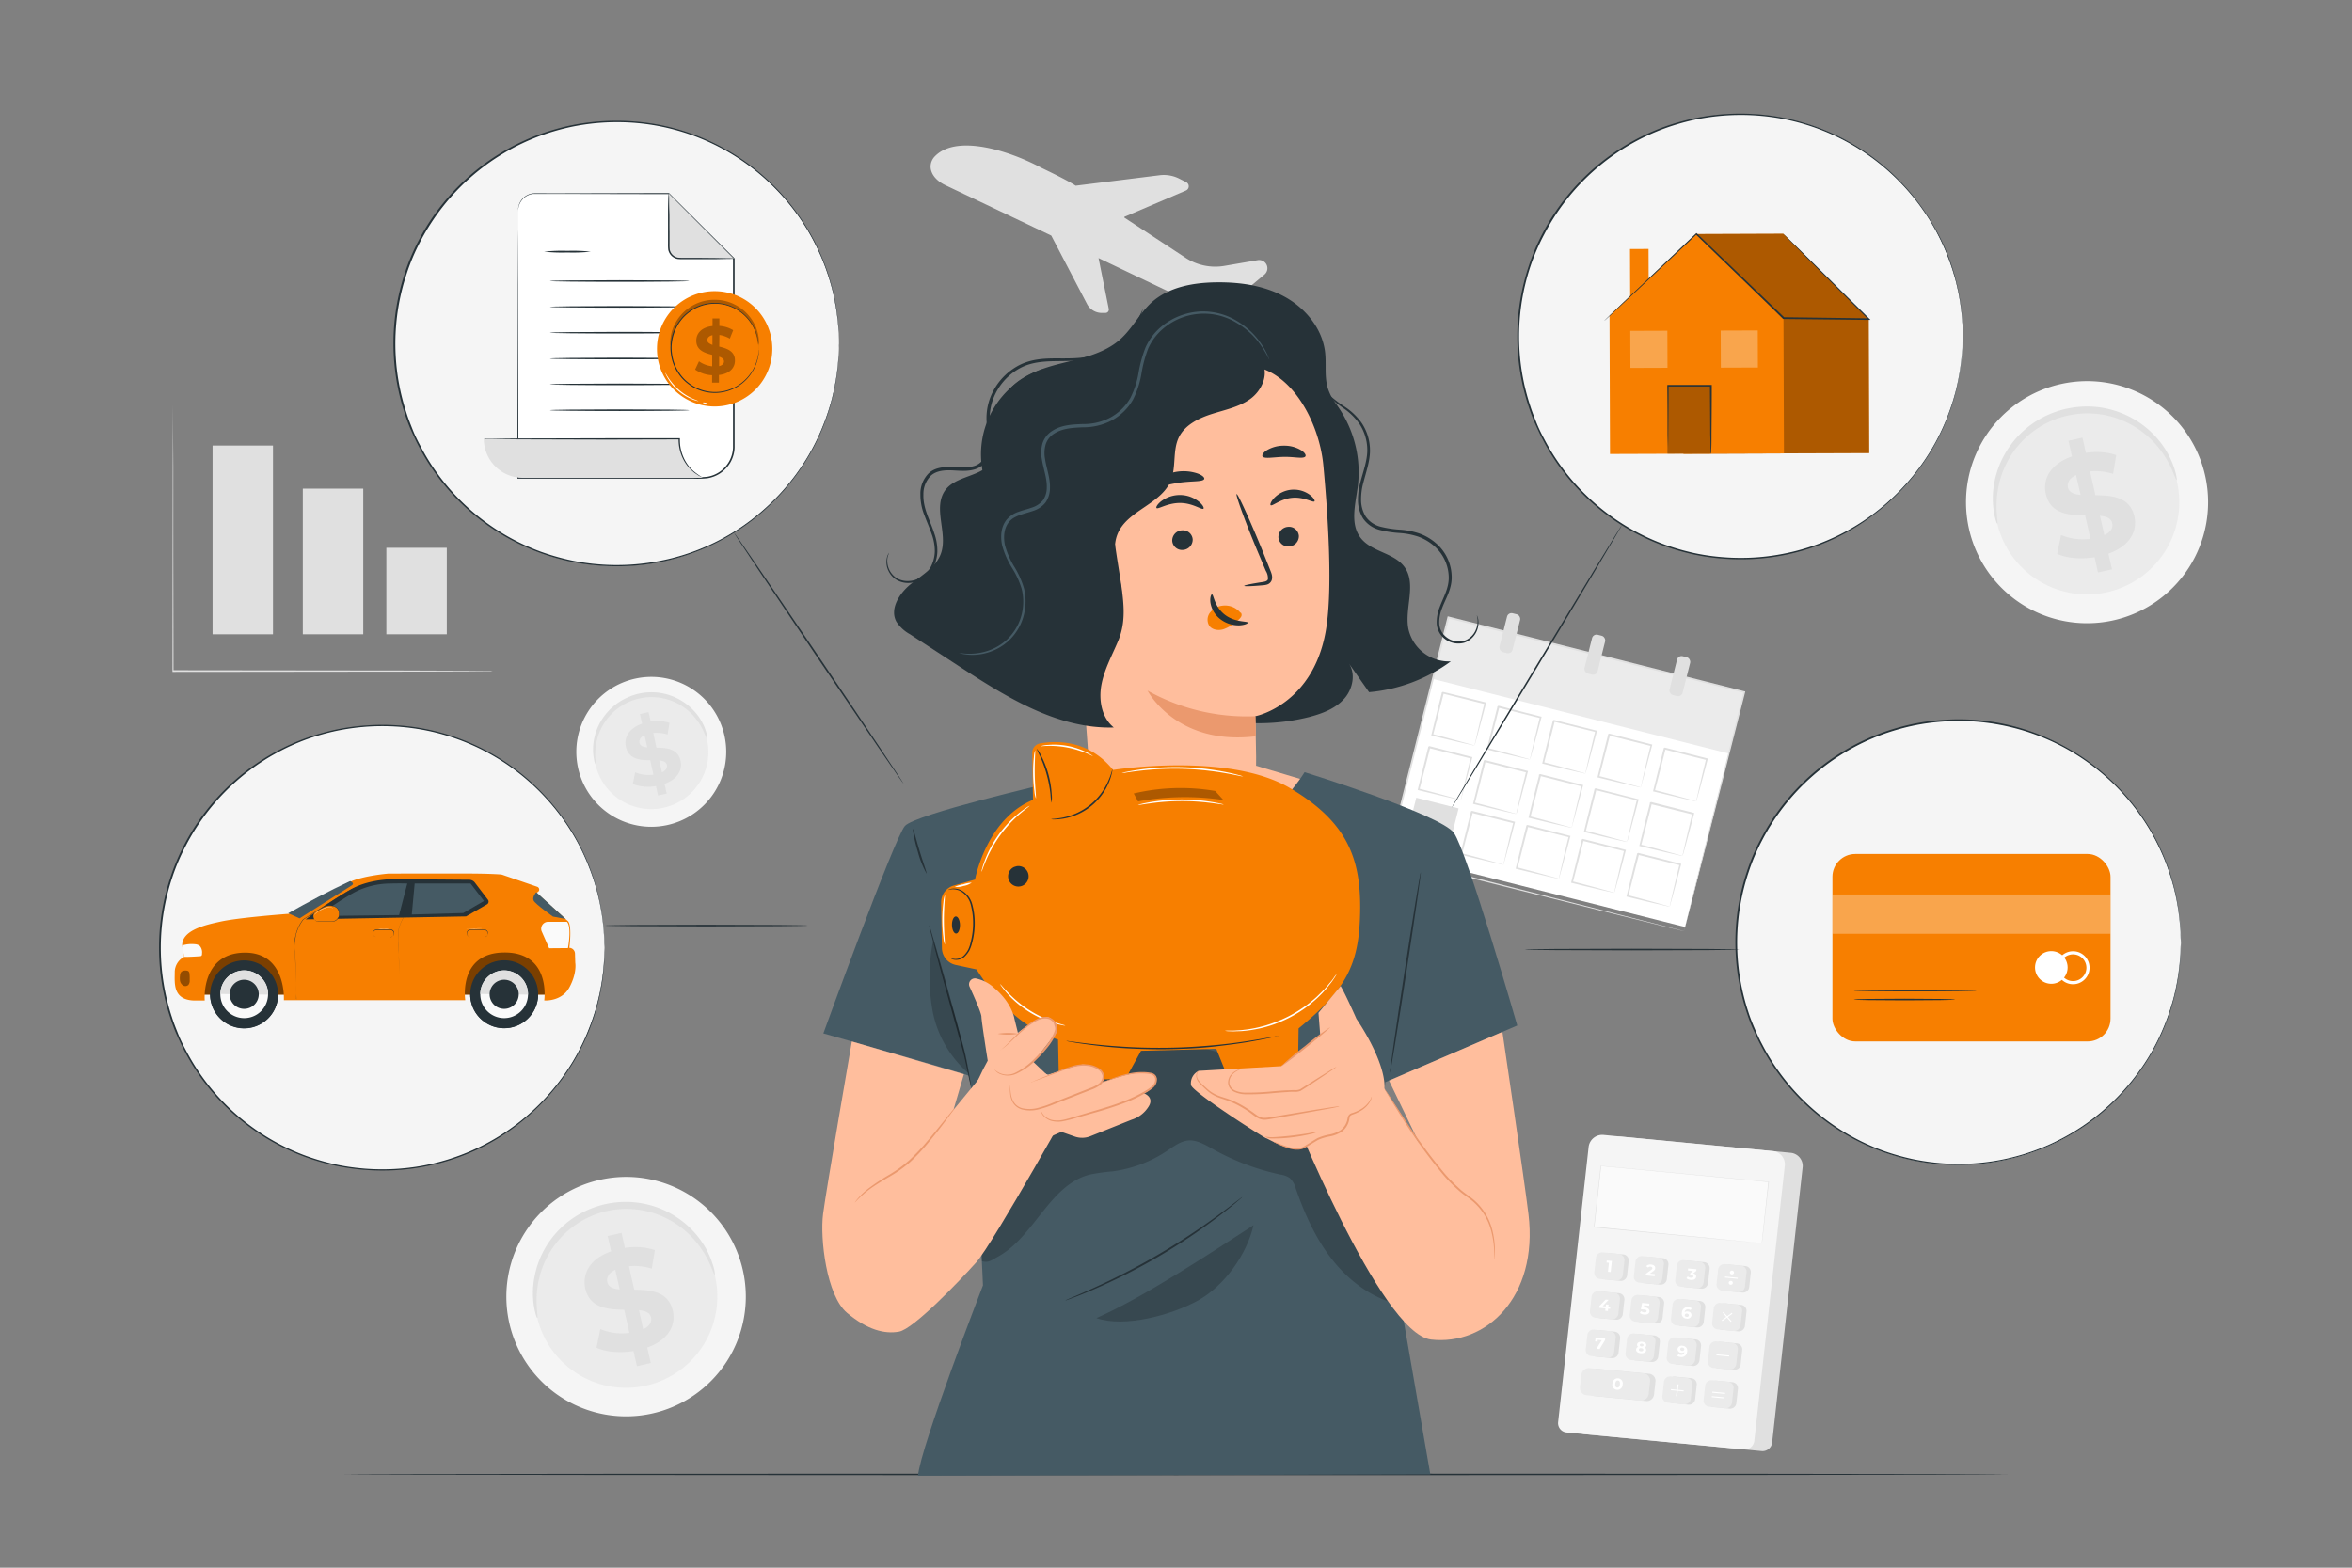 <svg xmlns="http://www.w3.org/2000/svg" viewBox="0 0 750 500"><rect x="0" y="0" width="750" height="500" fill="#808080" stroke="none"/><g id="freepik--background-complete--inject-7"><path d="M297.75,50.26c6.4-7.47,23.05-2.78,34.47,3.34,0,0,7.85,3.7,10.77,5.62l.1,0,26.68-3.33A10.86,10.86,0,0,1,376.08,57l2.19,1.11a1.47,1.47,0,0,1-.09,2.65l-19.65,8.4c0,.11,0,.13,0,.24l19.39,12.74.29.19a17.29,17.29,0,0,0,12.35,2.45L400.93,83a2.75,2.75,0,0,1,1.58.13,2.62,2.62,0,0,1,.69,4.44l-12,10.06a6.35,6.35,0,0,1-6.74.9l-5.63-2.59L350.3,82.31l3.27,16.23a1.07,1.07,0,0,1-1.09,1.26l-1.34,0a5.33,5.33,0,0,1-4.43-2.68L335.22,75.13l-33.63-16C297.11,57.06,295.51,53.22,297.75,50.26Z" style="fill:#e0e0e0"></path><rect x="450.89" y="207.69" width="97.34" height="77.28" transform="translate(75.41 -114.69) rotate(14.15)" style="fill:#fff"></rect><rect x="457.87" y="208.55" width="97.34" height="20.23" transform="translate(68.85 -117.23) rotate(14.15)" style="fill:#ebebeb"></rect><path d="M470.2,237.79s.06-.38.2-1,.38-1.66.63-2.79c.55-2.38,1.34-5.74,2.32-9.74l.19.32L460,221.19l.36-.22h0v.1l0,.12-.06.23-.12.46-.23.91c-.15.61-.31,1.21-.46,1.81-.3,1.19-.6,2.35-.88,3.49-.58,2.25-1.13,4.39-1.64,6.35l-.19-.32c4,1,7.31,1.94,9.67,2.58l2.75.77a8.36,8.36,0,0,1,1,.31,4.16,4.16,0,0,1-.93-.17l-2.73-.62c-2.37-.54-5.79-1.34-9.9-2.35l-.25-.07.06-.25L458,228c.28-1.13.57-2.3.87-3.49.15-.59.3-1.2.45-1.8l.23-.92.12-.46.06-.23,0-.12v-.1h0l.38-.22L473.67,224l.26.07-.07.25c-1.06,4.1-2,7.49-2.62,9.83q-.45,1.65-.75,2.7A4.08,4.08,0,0,1,470.2,237.79Z" style="fill:#e0e0e0"></path><path d="M487.87,242.25a10.44,10.44,0,0,1,.2-1q.24-1.08.63-2.79c.55-2.38,1.34-5.73,2.32-9.73l.19.32-13.51-3.37c-.08.05.7-.41.37-.21h0v0l0,.06,0,.11-.05.23-.12.47-.23.91c-.16.61-.31,1.21-.46,1.8-.3,1.19-.6,2.36-.89,3.49-.58,2.26-1.13,4.39-1.63,6.36l-.19-.32c4,1,7.31,1.93,9.67,2.58l2.75.76a10.44,10.44,0,0,1,1,.32,6.42,6.42,0,0,1-.93-.17l-2.73-.62c-2.37-.55-5.79-1.35-9.9-2.36l-.26-.06.07-.26c.49-2,1-4.11,1.57-6.37.29-1.14.58-2.3.88-3.49l.45-1.81.23-.91.12-.46.05-.24,0-.11,0-.06v0h0c-.33.19.45-.27.37-.23l13.49,3.45.26.06-.07.26c-1.06,4.09-2,7.49-2.62,9.83-.3,1.1-.55,2-.75,2.7A7,7,0,0,1,487.87,242.25Z" style="fill:#e0e0e0"></path><path d="M505.54,246.71a6,6,0,0,1,.2-1q.24-1.09.63-2.79c.55-2.38,1.34-5.74,2.32-9.74l.19.32-13.51-3.36.37-.22h0v.05l0,.05,0,.12-.06.23-.11.46-.23.92c-.16.6-.31,1.2-.46,1.8-.3,1.19-.6,2.35-.89,3.49-.58,2.25-1.13,4.39-1.63,6.36l-.19-.32c4,1,7.31,1.93,9.67,2.57l2.75.77a6.75,6.75,0,0,1,1,.32,5.9,5.9,0,0,1-.93-.18l-2.73-.62c-2.37-.54-5.79-1.34-9.9-2.35l-.26-.07.07-.25c.48-2,1-4.11,1.57-6.38.29-1.13.58-2.3.87-3.49.15-.59.3-1.2.46-1.8l.23-.92.11-.46.06-.23,0-.12,0-.05v0h0l.37-.22L509,233l.25.07-.06.25c-1.06,4.1-2,7.49-2.62,9.84-.31,1.09-.56,2-.75,2.69A6.87,6.87,0,0,1,505.54,246.71Z" style="fill:#e0e0e0"></path><path d="M523.21,251.16a6.35,6.35,0,0,1,.2-1c.16-.72.37-1.65.63-2.78.55-2.39,1.33-5.74,2.31-9.74l.2.32L513,234.56l.37-.22h0v.09l0,.12-.06.23-.11.46-.24.91-.45,1.81c-.31,1.18-.6,2.35-.89,3.48-.58,2.26-1.13,4.39-1.64,6.36l-.19-.32c4,1,7.32,1.93,9.67,2.58l2.76.76c.64.19,1,.3,1,.32a5.13,5.13,0,0,1-.94-.17l-2.73-.62c-2.36-.55-5.78-1.35-9.9-2.36l-.25-.06.06-.26,1.58-6.37c.28-1.14.57-2.3.87-3.49.15-.6.3-1.2.46-1.81l.23-.91.11-.46.06-.23,0-.12v-.09h0l.37-.22,13.48,3.44.26.06-.06.26c-1.07,4.1-2,7.49-2.62,9.83q-.46,1.65-.75,2.7A6.28,6.28,0,0,1,523.21,251.16Z" style="fill:#e0e0e0"></path><path d="M540.87,255.62a9.86,9.86,0,0,1,.2-1c.17-.73.38-1.65.64-2.79.55-2.38,1.33-5.74,2.31-9.73l.19.32L530.71,239l.37-.22h0v.11l0,.11-.06.23-.12.46-.23.92c-.15.6-.3,1.21-.46,1.8-.3,1.19-.59,2.35-.88,3.49-.58,2.26-1.13,4.39-1.64,6.36l-.19-.32c4,1,7.31,1.93,9.67,2.57l2.76.77a5.9,5.9,0,0,1,1,.32,6.15,6.15,0,0,1-.93-.18l-2.73-.61c-2.36-.55-5.79-1.35-9.9-2.36l-.25-.06.06-.26,1.58-6.38c.28-1.13.57-2.3.87-3.49q.23-.89.45-1.8l.23-.92.12-.46.06-.23,0-.11v-.09h0l.38-.22,13.48,3.44.26.07-.07.25c-1.06,4.1-2,7.5-2.62,9.84-.3,1.09-.55,2-.75,2.69A4.36,4.36,0,0,1,540.87,255.62Z" style="fill:#e0e0e0"></path><path d="M465.83,255.15a6.35,6.35,0,0,1,.2-1q.24-1.08.63-2.79c.55-2.38,1.33-5.73,2.31-9.73l.19.32-13.5-3.36.37-.22h0v.09l0,.11-.06.24-.12.46-.23.91q-.22.92-.45,1.8c-.31,1.19-.6,2.36-.89,3.49-.58,2.26-1.13,4.39-1.64,6.36l-.19-.32c4,1,7.31,1.93,9.67,2.58l2.76.76c.64.19,1,.3,1,.32a6.64,6.64,0,0,1-.94-.17l-2.73-.62c-2.36-.55-5.78-1.35-9.9-2.36l-.25-.06.06-.26,1.58-6.37c.28-1.14.57-2.3.87-3.49L455,240l.23-.91.12-.46.06-.23,0-.12v-.09h0c-.33.19.45-.27.37-.23l13.48,3.45.26.06-.07.26c-1.06,4.1-2,7.49-2.61,9.83-.31,1.1-.56,2-.75,2.7A7,7,0,0,1,465.83,255.15Z" style="fill:#e0e0e0"></path><path d="M483.49,259.61a9.86,9.86,0,0,1,.2-1q.26-1.1.63-2.79c.55-2.38,1.34-5.74,2.32-9.73l.19.31L473.33,243l.36-.22h0v.1l0,.12-.06.23-.12.46-.23.92c-.15.6-.3,1.21-.46,1.8-.3,1.19-.59,2.35-.88,3.49-.58,2.26-1.13,4.39-1.64,6.36l-.19-.32c4,1,7.31,1.93,9.67,2.57l2.75.77a5.85,5.85,0,0,1,1,.32,6.15,6.15,0,0,1-.93-.18l-2.73-.61c-2.36-.55-5.79-1.35-9.9-2.36l-.25-.06.06-.26,1.58-6.38c.28-1.13.57-2.3.87-3.49q.22-.89.45-1.8l.23-.92.12-.46.06-.23,0-.11v-.11h0l.38-.22L487,245.85l.26.07-.07.25c-1.06,4.1-2,7.5-2.62,9.84-.3,1.09-.55,2-.75,2.69A4.36,4.36,0,0,1,483.49,259.61Z" style="fill:#e0e0e0"></path><path d="M501.16,264.06s.06-.38.2-1,.38-1.65.63-2.78c.55-2.39,1.34-5.74,2.32-9.74l.19.32L491,247.46l.37-.22h0v0l0,.06,0,.12-.05.23-.12.46-.23.91c-.15.61-.31,1.21-.46,1.81-.3,1.19-.6,2.35-.89,3.48-.58,2.26-1.12,4.4-1.63,6.36l-.19-.32c4,1,7.31,1.93,9.67,2.58l2.75.77a9.2,9.2,0,0,1,1,.31,5.13,5.13,0,0,1-.93-.17l-2.73-.62c-2.37-.54-5.79-1.35-9.9-2.36l-.25-.06.06-.26c.49-2,1-4.11,1.57-6.37.29-1.14.58-2.3.88-3.49l.45-1.81.23-.91.12-.46,0-.23,0-.12,0-.06v0h0l.37-.22,13.49,3.44.26.07-.07.25c-1.06,4.1-2,7.49-2.62,9.83q-.45,1.65-.75,2.7A4.94,4.94,0,0,1,501.16,264.06Z" style="fill:#e0e0e0"></path><path d="M518.83,268.52a7.44,7.44,0,0,1,.2-1c.16-.73.37-1.65.63-2.79.55-2.38,1.34-5.74,2.32-9.73l.19.32-13.51-3.37.37-.22h0v.05l0,.06,0,.11-.06.23-.11.46-.23.92c-.16.61-.31,1.21-.46,1.8-.3,1.19-.6,2.36-.89,3.49-.58,2.26-1.13,4.39-1.63,6.36l-.19-.32c4,1,7.31,1.93,9.67,2.58l2.75.76a8.58,8.58,0,0,1,1,.32,5.9,5.9,0,0,1-.93-.18l-2.73-.61c-2.37-.55-5.79-1.35-9.9-2.36l-.26-.06.07-.26c.48-2,1-4.11,1.57-6.37.29-1.14.58-2.3.87-3.5.15-.59.31-1.19.46-1.8l.23-.92.11-.46.06-.23,0-.11,0-.06v0h0l.37-.22,13.49,3.45.25.06-.06.26c-1.06,4.09-2,7.49-2.62,9.83-.31,1.1-.56,2-.75,2.69A6.87,6.87,0,0,1,518.83,268.52Z" style="fill:#e0e0e0"></path><path d="M536.5,273a6.16,6.16,0,0,1,.2-1q.24-1.1.63-2.79c.55-2.38,1.33-5.74,2.31-9.74l.2.32-13.51-3.36.37-.22h0v.09l0,.12-.06.23-.11.46-.24.91-.45,1.81c-.31,1.19-.6,2.35-.89,3.48-.58,2.26-1.13,4.4-1.64,6.36l-.19-.32c4,1,7.32,1.94,9.67,2.58l2.76.77a10.21,10.21,0,0,1,1,.31,4.18,4.18,0,0,1-.94-.17l-2.73-.62c-2.36-.54-5.78-1.34-9.89-2.35l-.26-.07.06-.25,1.58-6.38c.28-1.13.57-2.3.87-3.49.15-.6.3-1.2.46-1.8l.23-.92.11-.46.06-.23,0-.12V256h0l.37-.22L540,259.22l.26.07-.06.25c-1.06,4.1-2,7.49-2.62,9.83q-.46,1.65-.75,2.7A6.28,6.28,0,0,1,536.5,273Z" style="fill:#e0e0e0"></path><rect x="449.73" y="255.94" width="13.92" height="13.92" transform="translate(90.1 641.44) rotate(-75.85)" style="fill:#e0e0e0"></rect><path d="M479.41,275.8a6.16,6.16,0,0,1,.2-1q.24-1.09.63-2.79c.55-2.38,1.33-5.74,2.32-9.74l.19.32-13.51-3.36.37-.22h0v0l0,.06,0,.12-.06.23-.11.46-.23.91c-.16.61-.31,1.21-.46,1.81-.3,1.19-.6,2.35-.89,3.49-.58,2.25-1.13,4.39-1.63,6.35l-.19-.32c4,1,7.31,1.94,9.67,2.58l2.75.77a10.21,10.21,0,0,1,1,.31,4.07,4.07,0,0,1-.93-.17l-2.73-.62c-2.37-.54-5.79-1.34-9.9-2.35l-.26-.07.07-.25c.48-2,1-4.11,1.57-6.38.29-1.13.58-2.3.87-3.49.15-.59.3-1.2.46-1.8l.23-.92.11-.46.06-.23,0-.12,0-.05v-.05h0l.37-.22,13.49,3.44.25.07-.06.25c-1.06,4.1-2,7.49-2.62,9.83q-.46,1.65-.75,2.7A6.28,6.28,0,0,1,479.41,275.8Z" style="fill:#e0e0e0"></path><path d="M497.08,280.26a6.15,6.15,0,0,1,.2-1q.24-1.08.63-2.79c.55-2.38,1.33-5.73,2.31-9.73l.2.32-13.51-3.37c-.08.05.7-.41.37-.21h0v.09l0,.11-.06.23-.11.47-.24.91q-.22.92-.45,1.8c-.31,1.19-.6,2.36-.89,3.49-.58,2.26-1.13,4.39-1.64,6.36l-.19-.32c4,1,7.31,1.93,9.67,2.58l2.76.76c.64.19,1,.3,1,.32a6.64,6.64,0,0,1-.94-.17l-2.73-.62c-2.36-.55-5.78-1.35-9.9-2.36l-.25-.06.06-.26,1.58-6.37c.28-1.14.57-2.3.87-3.49l.45-1.81.24-.91.11-.46.06-.24,0-.11v-.09h0c-.33.19.45-.27.37-.23l13.48,3.45.26.06-.07.26c-1.06,4.1-2,7.49-2.61,9.83-.31,1.1-.56,2-.75,2.7A7,7,0,0,1,497.08,280.26Z" style="fill:#e0e0e0"></path><path d="M514.74,284.72a9.86,9.86,0,0,1,.2-1q.25-1.1.63-2.79c.56-2.38,1.34-5.74,2.32-9.74l.19.32-13.5-3.36.37-.22h0v.1l0,.12-.06.23-.12.46-.23.92c-.15.6-.3,1.2-.46,1.8-.3,1.19-.59,2.35-.88,3.49l-1.64,6.36-.19-.32c4,1,7.31,1.93,9.67,2.57l2.76.77a5.9,5.9,0,0,1,1,.32,6.15,6.15,0,0,1-.93-.18l-2.73-.61c-2.36-.55-5.79-1.35-9.9-2.36l-.25-.07.06-.25,1.58-6.38c.28-1.13.57-2.3.87-3.49q.22-.88.45-1.8l.23-.92.12-.46.06-.23,0-.12v-.1h0l.38-.22L518.21,271l.26.07-.07.25c-1.06,4.1-2,7.49-2.62,9.84-.3,1.09-.55,2-.75,2.69A4.36,4.36,0,0,1,514.74,284.72Z" style="fill:#e0e0e0"></path><path d="M532.41,289.17s.06-.38.2-1,.38-1.65.63-2.78c.55-2.39,1.34-5.74,2.32-9.74l.19.32-13.51-3.36.37-.22h0v0l0,.06,0,.12-.06.23-.12.46-.23.91c-.15.61-.31,1.21-.46,1.81-.3,1.19-.6,2.35-.89,3.48-.58,2.26-1.12,4.39-1.63,6.36l-.19-.32c4,1,7.31,1.93,9.67,2.58l2.75.77a8.36,8.36,0,0,1,1,.31,5.13,5.13,0,0,1-.93-.17l-2.73-.62c-2.37-.54-5.79-1.35-9.9-2.36l-.25-.06.06-.26,1.58-6.37c.28-1.14.57-2.3.87-3.49l.45-1.81.23-.91.12-.46.05-.23,0-.12,0-.06v0h0l.37-.22,13.49,3.44.26.06-.07.26c-1.06,4.1-2,7.49-2.62,9.83q-.45,1.65-.75,2.7A4.94,4.94,0,0,1,532.41,289.17Z" style="fill:#e0e0e0"></path><rect x="479.31" y="195.55" width="4.3" height="12.77" rx="1.47" transform="translate(64.01 -111.63) rotate(14.16)" style="fill:#e0e0e0"></rect><rect x="506.43" y="202.39" width="4.3" height="12.77" rx="1.47" transform="translate(66.5 -118.04) rotate(14.16)" style="fill:#e0e0e0"></rect><rect x="533.55" y="209.23" width="4.3" height="12.77" rx="1.47" transform="translate(68.93 -124.38) rotate(14.15)" style="fill:#e0e0e0"></rect><path d="M537,297s.1-.49.33-1.42.56-2.31,1-4.09c.89-3.58,2.18-8.81,3.83-15.48,3.33-13.32,8.09-32.37,13.82-55.34l.19.31-94.39-23.75h0l.37-.23c-7,27.57-13.54,53.6-19.26,76.27l-.2-.33,68.12,17.32,19.3,4.94,5.12,1.32,1.32.35.46.13s-.15,0-.44-.09l-1.3-.31-5.08-1.25-19.27-4.79-68.36-17.1-.27-.06.07-.27c5.71-22.67,12.26-48.71,19.2-76.27l.08-.3.29.07h0l94.36,23.85.25.06-.06.25-14.12,55.42c-1.7,6.63-3,11.83-4,15.4l-1,4C537.1,296.58,537,297,537,297Z" style="fill:#e0e0e0"></path><rect x="67.78" y="142.1" width="19.27" height="60.2" style="fill:#e0e0e0"></rect><rect x="96.56" y="155.85" width="19.27" height="46.45" style="fill:#e0e0e0"></rect><rect x="123.2" y="174.72" width="19.27" height="27.58" style="fill:#e0e0e0"></rect><path d="M157.14,214.13l-.5,0-1.47,0-5.66,0-20.8.08-68.62.08H55v-.26c0-25.7.06-48.74.08-65.39,0-8.3.07-15,.09-19.65,0-2.29,0-4.08,0-5.32q0-.88,0-1.38c0-.32,0-.48,0-.48s0,.16,0,.48,0,.79,0,1.38c0,1.24,0,3,0,5.32,0,4.65,0,11.35.08,19.65,0,16.65,0,39.69.08,65.39l-.26-.26h4.85l68.62.08,20.8.08,5.66.05,1.47,0Z" style="fill:#e0e0e0"></path><path d="M237,405.65a38.18,38.18,0,1,1-45.17-29.47A38.15,38.15,0,0,1,237,405.65Z" style="fill:#f5f5f5"></path><path d="M228.11,407.51a29.1,29.1,0,1,1-34.42-22.46A29.07,29.07,0,0,1,228.11,407.51Z" style="fill:#ebebeb"></path><path d="M227.91,406.62c-.17,0-.55-1.18-1.46-3.27a31.15,31.15,0,0,0-5.11-8,30.39,30.39,0,0,0-4.86-4.39,29.19,29.19,0,0,0-6.58-3.53,28.44,28.44,0,0,0-3.87-1.16,27,27,0,0,0-4.17-.62,27.6,27.6,0,0,0-4.36,0,28.46,28.46,0,0,0-8.7,2.11,28.4,28.4,0,0,0-3.89,2,27.46,27.46,0,0,0-3.42,2.45,28.74,28.74,0,0,0-2.91,2.81,29.45,29.45,0,0,0-4.24,6.15,30,30,0,0,0-2.31,6.12,30.89,30.89,0,0,0-.86,9.49c.14,2.27.36,3.54.19,3.57s-.64-1.16-1.05-3.47a26.82,26.82,0,0,1,.19-9.94A29,29,0,0,1,177,393.62a29.7,29.7,0,0,1,6.73-5.77,30.38,30.38,0,0,1,4.17-2.16,31.37,31.37,0,0,1,4.6-1.52,30.35,30.35,0,0,1,9.49-.74,30.22,30.22,0,0,1,8.62,2.05,29.8,29.8,0,0,1,6.94,4,29.32,29.32,0,0,1,4.95,4.86,27,27,0,0,1,4.72,8.75C228,405.29,228,406.59,227.91,406.62Z" style="fill:#e0e0e0"></path><path d="M206.4,429.78l1.11,4.94-4.42,1L202,430.9c-4.43.71-8.94.29-11.79-1.07l1.22-5.93a18.21,18.21,0,0,0,9.27,1.21l-1.65-7.37c-5.17-.09-11-.5-12.43-6.81-1-4.68,1.45-9.46,8.25-11.82l-1.1-4.9,4.42-1,1.08,4.81a20.41,20.41,0,0,1,9.56.68l-1,5.93a18.43,18.43,0,0,0-7.27-.78l1.68,7.5c5.16.05,10.92.48,12.31,6.71C215.61,422.66,213.14,427.38,206.4,429.78Zm-8.79-18.53L196.2,405c-2.22,1-2.86,2.54-2.53,4S195.53,411.07,197.61,411.25Zm10,8.94c-.35-1.55-1.81-2.1-3.86-2.34l1.36,6.1C207.19,423,207.91,421.6,207.59,420.19Z" style="fill:#e0e0e0"></path><path d="M231.06,234.85a23.9,23.9,0,1,1-28.28-18.45A23.88,23.88,0,0,1,231.06,234.85Z" style="fill:#f5f5f5"></path><path d="M225.49,236A18.22,18.22,0,1,1,203.94,222,18.18,18.18,0,0,1,225.49,236Z" style="fill:#ebebeb"></path><path d="M225.37,235.46a10.25,10.25,0,0,1-.92-2,19.43,19.43,0,0,0-3.2-5,19,19,0,0,0-3-2.75,18.42,18.42,0,0,0-4.13-2.21,17,17,0,0,0-2.42-.72,15.78,15.78,0,0,0-2.61-.39,17.78,17.78,0,0,0-2.73,0,19,19,0,0,0-2.77.44,19.52,19.52,0,0,0-2.68.87,18.49,18.49,0,0,0-2.43,1.24,17.85,17.85,0,0,0-4,3.3,17.95,17.95,0,0,0-4.1,7.68,19.05,19.05,0,0,0-.54,5.94A10.81,10.81,0,0,1,190,244a5.63,5.63,0,0,1-.65-2.18,16.79,16.79,0,0,1,.11-6.22,18.27,18.27,0,0,1,4.1-8.31,17.51,17.51,0,0,1,1.93-1.92,17.71,17.71,0,0,1,2.28-1.69,19,19,0,0,1,2.62-1.35,18.33,18.33,0,0,1,2.88-1,19.57,19.57,0,0,1,3-.48,18.13,18.13,0,0,1,2.95,0,17,17,0,0,1,2.8.45,17.42,17.42,0,0,1,2.59.83,18.64,18.64,0,0,1,4.35,2.48,18.29,18.29,0,0,1,3.1,3,16.85,16.85,0,0,1,3,5.47A5.36,5.36,0,0,1,225.37,235.46Z" style="fill:#e0e0e0"></path><path d="M211.9,250l.7,3.1-2.77.61-.67-3a13.39,13.39,0,0,1-7.38-.67l.76-3.71a11.55,11.55,0,0,0,5.81.76l-1-4.62c-3.23,0-6.89-.31-7.78-4.26-.65-2.93.91-5.92,5.17-7.4l-.69-3.07,2.76-.62.68,3a13,13,0,0,1,6,.43l-.62,3.71a11.76,11.76,0,0,0-4.55-.49l1,4.7c3.23,0,6.83.3,7.7,4.2C217.67,245.5,216.13,248.46,211.9,250Zm-5.5-11.6-.88-3.92c-1.39.66-1.79,1.59-1.59,2.5S205.1,238.25,206.4,238.36Zm6.25,5.6c-.22-1-1.14-1.32-2.42-1.47l.86,3.82C212.4,245.7,212.85,244.84,212.65,244Z" style="fill:#e0e0e0"></path><path d="M703.28,152.19a38.6,38.6,0,1,1-45.67-29.8A38.56,38.56,0,0,1,703.28,152.19Z" style="fill:#f5f5f5"></path><path d="M694.29,154.07a29.42,29.42,0,1,1-34.8-22.71A29.39,29.39,0,0,1,694.29,154.07Z" style="fill:#ebebeb"></path><path d="M694.09,153.17c-.17,0-.56-1.2-1.48-3.3a31.35,31.35,0,0,0-5.17-8.14,30.56,30.56,0,0,0-4.91-4.43,29.67,29.67,0,0,0-6.66-3.57,28.2,28.2,0,0,0-3.91-1.18,27.55,27.55,0,0,0-4.21-.62,28.24,28.24,0,0,0-4.41,0,31.64,31.64,0,0,0-4.48.72,30.73,30.73,0,0,0-4.32,1.41,29,29,0,0,0-3.93,2,28.12,28.12,0,0,0-3.46,2.48,29.34,29.34,0,0,0-2.94,2.84,29.14,29.14,0,0,0-6.62,12.41,31,31,0,0,0-.87,9.59c.14,2.3.36,3.58.19,3.62s-.65-1.18-1.07-3.52a27.36,27.36,0,0,1,.19-10,30.2,30.2,0,0,1,2.21-6.66,30.73,30.73,0,0,1,4.41-6.77,29.37,29.37,0,0,1,3.11-3.1,28.11,28.11,0,0,1,3.69-2.72,29.13,29.13,0,0,1,4.23-2.19,32.07,32.07,0,0,1,4.65-1.54,32.44,32.44,0,0,1,4.84-.76,30.1,30.1,0,0,1,4.75,0,27.8,27.8,0,0,1,4.53.73,28.75,28.75,0,0,1,4.18,1.34,29.4,29.4,0,0,1,12,8.91,27.37,27.37,0,0,1,4.77,8.85C694.12,151.83,694.22,153.14,694.09,153.17Z" style="fill:#e0e0e0"></path><path d="M672.34,176.58l1.12,5-4.46,1-1.09-4.86c-4.48.72-9,.29-11.92-1.08l1.23-6a18.5,18.5,0,0,0,9.37,1.23l-1.67-7.46c-5.22-.09-11.13-.5-12.56-6.88-1.06-4.74,1.47-9.57,8.34-11.95l-1.11-5,4.46-1,1.09,4.87a20.53,20.53,0,0,1,9.68.69l-1,6a18.88,18.88,0,0,0-7.36-.79l1.71,7.59c5.21.05,11,.48,12.44,6.77C681.65,169.39,679.16,174.16,672.34,176.58Zm-8.89-18.73L662,151.51c-2.25,1.07-2.89,2.57-2.56,4.05S661.35,157.67,663.45,157.85Zm10.09,9c-.35-1.56-1.83-2.12-3.9-2.36l1.38,6.16C673.14,169.7,673.86,168.32,673.54,166.89Z" style="fill:#e0e0e0"></path><path d="M561.62,462.81l-56.3-5.39a3,3,0,0,1-2.8-3.2l9.75-88a4.38,4.38,0,0,1,4.89-3.69l53.67,5.14a4.22,4.22,0,0,1,4,4.54l-9.75,88A3.09,3.09,0,0,1,561.62,462.81Z" style="fill:#e0e0e0"></path><path d="M555.94,462.27l-56.3-5.39a3,3,0,0,1-2.8-3.2l9.75-88a4.39,4.39,0,0,1,4.89-3.69l53.67,5.14a4.24,4.24,0,0,1,4,4.54l-9.75,88A3.09,3.09,0,0,1,555.94,462.27Z" style="fill:#f5f5f5"></path><path d="M524.84,446.84l-16.39-1.57a2.25,2.25,0,0,1-2.11-2.42l.47-4.28a2.34,2.34,0,0,1,2.6-2l16.38,1.57a2.25,2.25,0,0,1,2.11,2.42l-.47,4.28A2.33,2.33,0,0,1,524.84,446.84Z" style="fill:#e0e0e0"></path><polygon points="561.82 396.45 508.35 391.33 510.51 371.84 563.98 376.96 561.82 396.45" style="fill:#fafafa"></polygon><path d="M561.82,396.45a3,3,0,0,1,0-.35l.1-1c.1-.89.24-2.2.42-3.88.36-3.36.89-8.23,1.54-14.27l.06.07-53.46-5.1h0l.1-.07c-.75,6.81-1.48,13.4-2.16,19.49l-.08-.09L546.67,395l11.13,1.09,3,.29.77.08.27,0-.26,0-.76-.07-3-.27-11.11-1-38.38-3.64h-.08v-.08c.67-6.09,1.4-12.67,2.15-19.49v-.09h.1L564,376.9h.07V377c-.69,6.06-1.24,10.93-1.62,14.3-.19,1.68-.34,3-.44,3.86-.05.44-.09.77-.12,1S561.82,396.45,561.82,396.45Z" style="fill:#e0e0e0"></path><path d="M516.61,408.52l-5-.49a1.93,1.93,0,0,1-1.82-2.07l.52-4.69a2,2,0,0,1,2.23-1.68l5,.48a1.93,1.93,0,0,1,1.82,2.07l-.52,4.69A2,2,0,0,1,516.61,408.52Z" style="fill:#e0e0e0"></path><path d="M515.2,408.38l-5-.48a1.93,1.93,0,0,1-1.81-2.08l.52-4.68a2,2,0,0,1,2.23-1.69l5,.48A1.94,1.94,0,0,1,518,402l-.52,4.68A2,2,0,0,1,515.2,408.38Z" style="fill:#ebebeb"></path><path d="M514,402.18l-.39,3.52-.87-.08.31-2.87-.75-.07.07-.66Z" style="fill:#fff"></path><path d="M529.28,409.73l-5-.48a1.94,1.94,0,0,1-1.82-2.08l.52-4.68a2,2,0,0,1,2.24-1.69l5,.48a1.93,1.93,0,0,1,1.81,2.08l-.52,4.68A2,2,0,0,1,529.28,409.73Z" style="fill:#e0e0e0"></path><path d="M527.88,409.6l-5-.49A1.93,1.93,0,0,1,521,407l.52-4.69a2,2,0,0,1,2.23-1.68l5,.48a1.93,1.93,0,0,1,1.82,2.07l-.52,4.69A2,2,0,0,1,527.88,409.6Z" style="fill:#ebebeb"></path><path d="M527.72,406.38l-.08.66-2.86-.27.06-.53,1.6-1.14c.37-.27.45-.44.47-.61s-.16-.46-.56-.5a1,1,0,0,0-.82.28l-.6-.44a1.84,1.84,0,0,1,1.58-.51c.84.08,1.36.53,1.29,1.17,0,.34-.17.65-.76,1.05l-.95.68Z" style="fill:#fff"></path><path d="M542.42,411l-5-.49a1.93,1.93,0,0,1-1.82-2.07l.52-4.69a2,2,0,0,1,2.23-1.68l5,.48a1.94,1.94,0,0,1,1.82,2.07l-.52,4.69A2,2,0,0,1,542.42,411Z" style="fill:#e0e0e0"></path><path d="M541,410.85l-5-.48a1.92,1.92,0,0,1-1.81-2.07l.52-4.69a2,2,0,0,1,2.23-1.69l5,.49a1.91,1.91,0,0,1,1.81,2.07l-.52,4.69A2,2,0,0,1,541,410.85Z" style="fill:#ebebeb"></path><path d="M540.87,407.22c-.07.6-.62,1.09-1.7,1a2.69,2.69,0,0,1-1.4-.52l.41-.59a1.84,1.84,0,0,0,1.05.42c.43,0,.72-.09.75-.38s-.16-.45-.66-.5l-.4,0,.06-.54.87-.74-1.61-.16.07-.65,2.65.25-.05.53-1,.82C540.62,406.28,540.92,406.7,540.87,407.22Z" style="fill:#fff"></path><path d="M555.55,412.25l-5-.49a1.91,1.91,0,0,1-1.81-2.07l.52-4.69a2,2,0,0,1,2.23-1.68l5,.48a1.92,1.92,0,0,1,1.81,2.07l-.52,4.69A2,2,0,0,1,555.55,412.25Z" style="fill:#e0e0e0"></path><path d="M554.18,412.11l-5-.48a1.93,1.93,0,0,1-1.81-2.08l.51-4.68a2,2,0,0,1,2.24-1.69l5,.48a1.93,1.93,0,0,1,1.81,2.08l-.52,4.68A2,2,0,0,1,554.18,412.11Z" style="fill:#ebebeb"></path><polygon points="554.1 407.86 550.04 407.47 550.08 407.15 554.14 407.54 554.1 407.86" style="fill:#fff"></polygon><path d="M552.93,405.93a.65.65,0,0,1-.73.54.63.63,0,0,1-.59-.67.66.66,0,0,1,.73-.55A.63.63,0,0,1,552.93,405.93Z" style="fill:#fff"></path><path d="M552.56,409.21a.64.64,0,0,1-.72.55.62.62,0,0,1-.59-.67.65.65,0,0,1,.72-.55A.62.62,0,0,1,552.56,409.21Z" style="fill:#fff"></path><path d="M515.24,420.89l-5-.48a1.94,1.94,0,0,1-1.82-2.08l.52-4.68a2,2,0,0,1,2.23-1.69l5,.48a1.94,1.94,0,0,1,1.82,2.08l-.52,4.68A2,2,0,0,1,515.24,420.89Z" style="fill:#e0e0e0"></path><path d="M513.83,420.76l-5-.49A1.92,1.92,0,0,1,507,418.2l.52-4.69a2,2,0,0,1,2.23-1.68l5,.48a1.92,1.92,0,0,1,1.81,2.07l-.51,4.69A2,2,0,0,1,513.83,420.76Z" style="fill:#ebebeb"></path><path d="M513.42,417.44l-.62-.06-.08.74-.85-.08.08-.74-2-.2.06-.54,2-2.07.92.09-1.89,2,1,.1.07-.66.83.08-.07.66.61.06Z" style="fill:#fff"></path><path d="M527.91,422.1l-5-.48a1.93,1.93,0,0,1-1.82-2.07l.52-4.69a2,2,0,0,1,2.23-1.69l5,.49a1.93,1.93,0,0,1,1.82,2.07l-.52,4.69A2,2,0,0,1,527.91,422.1Z" style="fill:#e0e0e0"></path><path d="M526.5,422l-5-.48a1.93,1.93,0,0,1-1.81-2.08l.52-4.68A2,2,0,0,1,522.4,413l5,.48a1.94,1.94,0,0,1,1.82,2.08l-.52,4.68A2,2,0,0,1,526.5,422Z" style="fill:#ebebeb"></path><path d="M526,418.27c-.07.63-.63,1.12-1.71,1a2.72,2.72,0,0,1-1.4-.52l.42-.59a1.87,1.87,0,0,0,1,.42c.43,0,.72-.1.76-.39s-.15-.47-.84-.54l-1-.09.41-2,2.31.23-.07.65-1.58-.15-.13.66.3,0C525.65,417.14,526,417.65,526,418.27Z" style="fill:#fff"></path><path d="M541,423.36l-5-.48a1.93,1.93,0,0,1-1.81-2.08l.52-4.68a2,2,0,0,1,2.23-1.69l5,.48A1.94,1.94,0,0,1,543.8,417l-.52,4.69A2,2,0,0,1,541,423.36Z" style="fill:#e0e0e0"></path><path d="M539.64,423.23l-5-.48a1.93,1.93,0,0,1-1.81-2.08l.52-4.69a2,2,0,0,1,2.23-1.68l5,.48a1.93,1.93,0,0,1,1.81,2.08l-.52,4.68A2,2,0,0,1,539.64,423.23Z" style="fill:#ebebeb"></path><path d="M539.38,419.55a1.31,1.31,0,0,1-1.57,1,1.55,1.55,0,0,1-1.49-1.91,1.81,1.81,0,0,1,2.14-1.71,2.12,2.12,0,0,1,1,.34l-.39.57a1.34,1.34,0,0,0-.69-.25,1,1,0,0,0-1.17.92,1.36,1.36,0,0,1,1-.22A1.16,1.16,0,0,1,539.38,419.55Zm-.86,0c0-.32-.19-.55-.58-.59a.59.59,0,0,0-.71.47c0,.3.18.54.6.58S538.49,419.83,538.52,419.51Z" style="fill:#fff"></path><path d="M554.18,424.62l-5-.48a1.93,1.93,0,0,1-1.81-2.08l.51-4.68a2,2,0,0,1,2.24-1.69l5,.48a1.93,1.93,0,0,1,1.81,2.08l-.52,4.68A2,2,0,0,1,554.18,424.62Z" style="fill:#e0e0e0"></path><path d="M552.78,424.49l-5-.49a1.93,1.93,0,0,1-1.82-2.07l.52-4.69a2,2,0,0,1,2.23-1.68l5,.48a1.93,1.93,0,0,1,1.82,2.07L555,422.8A2,2,0,0,1,552.78,424.49Z" style="fill:#ebebeb"></path><polygon points="549.23 421.32 549.02 421.07 552.22 418.72 552.44 418.98 549.23 421.32" style="fill:#fff"></polygon><polygon points="551.88 421.59 549.3 418.65 549.57 418.45 552.15 421.39 551.88 421.59" style="fill:#fff"></polygon><path d="M513.88,433.16l-5-.48a1.93,1.93,0,0,1-1.82-2.07l.52-4.69a2,2,0,0,1,2.23-1.69l5,.49a1.93,1.93,0,0,1,1.82,2.07l-.52,4.69A2,2,0,0,1,513.88,433.16Z" style="fill:#e0e0e0"></path><path d="M512.47,433l-5-.48a1.93,1.93,0,0,1-1.81-2.08l.52-4.68a2,2,0,0,1,2.23-1.69l5,.48a1.93,1.93,0,0,1,1.81,2.08l-.52,4.68A2,2,0,0,1,512.47,433Z" style="fill:#ebebeb"></path><path d="M511.86,426.89l-.05.52-1.74,2.86-1-.09,1.68-2.73-1.26-.12-.06.58-.78-.08.14-1.24Z" style="fill:#fff"></path><path d="M526.55,434.38l-5-.48a1.94,1.94,0,0,1-1.82-2.08l.52-4.68a2,2,0,0,1,2.23-1.69l5,.48A1.94,1.94,0,0,1,529.3,428l-.52,4.68A2,2,0,0,1,526.55,434.38Z" style="fill:#e0e0e0"></path><path d="M525.14,434.24l-5-.48a1.93,1.93,0,0,1-1.81-2.07l.52-4.69a2,2,0,0,1,2.23-1.69l5,.49a1.93,1.93,0,0,1,1.82,2.07l-.52,4.69A2,2,0,0,1,525.14,434.24Z" style="fill:#ebebeb"></path><path d="M524.91,430.66c-.07.67-.75,1-1.72.93s-1.54-.57-1.47-1.23a.93.93,0,0,1,.67-.78.8.8,0,0,1-.36-.77c.07-.61.71-.94,1.57-.86s1.42.53,1.35,1.14a.83.83,0,0,1-.52.69A.85.85,0,0,1,524.91,430.66Zm-.88-.11c0-.31-.22-.53-.66-.57s-.72.12-.76.44.22.53.65.57S524,430.86,524,430.55Zm-1.13-1.62c0,.27.18.46.53.49s.62-.11.65-.37-.19-.47-.55-.5S522.93,428.66,522.9,428.93Z" style="fill:#fff"></path><path d="M539.68,435.64l-5-.49a1.92,1.92,0,0,1-1.81-2.07l.52-4.69a2,2,0,0,1,2.23-1.68l5,.48a1.93,1.93,0,0,1,1.82,2.07l-.52,4.69A2,2,0,0,1,539.68,435.64Z" style="fill:#e0e0e0"></path><path d="M538.28,435.5l-5-.48a1.93,1.93,0,0,1-1.81-2.08l.51-4.68a2,2,0,0,1,2.24-1.69l5,.48a1.93,1.93,0,0,1,1.81,2.08l-.52,4.68A2,2,0,0,1,538.28,435.5Z" style="fill:#ebebeb"></path><path d="M538,431.09a1.82,1.82,0,0,1-2.15,1.71,2.16,2.16,0,0,1-1-.34l.39-.57a1.34,1.34,0,0,0,.69.25,1,1,0,0,0,1.18-.93,1.34,1.34,0,0,1-1,.23,1.16,1.16,0,0,1-1.18-1.22,1.31,1.31,0,0,1,1.57-1A1.55,1.55,0,0,1,538,431.09Zm-.92-.71c0-.3-.18-.54-.6-.58a.56.56,0,0,0-.69.46c0,.32.2.55.59.59A.58.58,0,0,0,537.08,430.38Z" style="fill:#fff"></path><path d="M552.82,436.89l-5-.48a1.92,1.92,0,0,1-1.81-2.07l.51-4.69a2,2,0,0,1,2.24-1.69l5,.49a1.92,1.92,0,0,1,1.81,2.07l-.52,4.69A2,2,0,0,1,552.82,436.89Z" style="fill:#e0e0e0"></path><path d="M551.42,436.76l-5-.48a1.94,1.94,0,0,1-1.82-2.08l.52-4.68a2,2,0,0,1,2.23-1.69l5,.48a1.94,1.94,0,0,1,1.82,2.08l-.52,4.68A2,2,0,0,1,551.42,436.76Z" style="fill:#ebebeb"></path><polygon points="551.38 432.65 547.32 432.26 547.35 431.94 551.41 432.33 551.38 432.65" style="fill:#fff"></polygon><path d="M538.31,448l-5-.49a1.91,1.91,0,0,1-1.81-2.07l.52-4.69a2,2,0,0,1,2.23-1.68l5,.48a1.92,1.92,0,0,1,1.81,2.07l-.52,4.69A2,2,0,0,1,538.31,448Z" style="fill:#e0e0e0"></path><path d="M536.91,447.88l-5-.48a1.94,1.94,0,0,1-1.82-2.07l.52-4.69A2,2,0,0,1,532.8,439l5.05.49a1.92,1.92,0,0,1,1.81,2.07l-.52,4.69A2,2,0,0,1,536.91,447.88Z" style="fill:#ebebeb"></path><path d="M551.45,449.28l-5-.49a1.93,1.93,0,0,1-1.82-2.07l.52-4.69a2,2,0,0,1,2.23-1.68l5,.48a1.93,1.93,0,0,1,1.82,2.07l-.52,4.69A2,2,0,0,1,551.45,449.28Z" style="fill:#e0e0e0"></path><path d="M550.05,449.14l-5-.48a1.94,1.94,0,0,1-1.82-2.08l.52-4.68a2,2,0,0,1,2.23-1.69l5,.48a1.94,1.94,0,0,1,1.82,2.08l-.52,4.68A2,2,0,0,1,550.05,449.14Z" style="fill:#ebebeb"></path><polygon points="550.06 444.57 546 444.18 546.03 443.86 550.09 444.24 550.06 444.57" style="fill:#fff"></polygon><polygon points="549.9 446 545.84 445.61 545.88 445.29 549.93 445.68 549.9 446" style="fill:#fff"></polygon><path d="M523.05,446.66,506,445a2.32,2.32,0,0,1-2.18-2.49l.46-4.15a2.41,2.41,0,0,1,2.68-2L524,438a2.32,2.32,0,0,1,2.18,2.49l-.46,4.15A2.39,2.39,0,0,1,523.05,446.66Z" style="fill:#ebebeb"></path><path d="M514.18,441.27A1.67,1.67,0,0,1,516,439.6a1.61,1.61,0,0,1,1.42,2,1.65,1.65,0,0,1-1.83,1.66A1.59,1.59,0,0,1,514.18,441.27Zm2.37.23c.08-.8-.18-1.17-.62-1.21s-.77.26-.86,1.06.18,1.16.61,1.21S516.46,442.29,516.55,441.5Z" style="fill:#fff"></path><polygon points="534.79 445.32 534.44 445.28 534.92 441.52 535.27 441.55 534.79 445.32" style="fill:#fff"></polygon><polygon points="536.87 443.77 532.81 443.38 532.85 443.06 536.9 443.45 536.87 443.77" style="fill:#fff"></polygon></g><g id="freepik--Table--inject-7"><path d="M640.16,470.25c0,.14-118.73.26-265.15.26s-265.17-.12-265.17-.26S228.54,470,375,470,640.16,470.1,640.16,470.25Z" style="fill:#263238"></path></g><g id="freepik--Character--inject-7"><path d="M420.86,123.19A36.69,36.69,0,0,1,433,154.91c-.73,5.68-2.62,12.1.88,16.64s10.67,4.71,14,9.32c3.89,5.42,0,13,1.2,19.58a13.22,13.22,0,0,0,13.55,10.49,51.54,51.54,0,0,1-26.06,9.82l-6.69-9.52c2.55,3.35,1.58,8.42-1.2,11.57s-6.92,4.74-11,5.82a65.41,65.41,0,0,1-56.78-12.11" style="fill:#263238"></path><path d="M311.24,168.3c1.64-4.3,4.24-8.23,5.42-12.68,2.54-9.56-1.64-20.66,3.48-29.13,3.64-6,10.89-8.71,17.71-10.45s14.13-3.15,19.38-7.83c3.85-3.44,6.19-8.32,10-11.77,5.47-4.92,13.27-6.3,20.62-6.39,7.56-.09,15.31,1,21.93,4.67s11.93,10.18,12.77,17.69c.41,3.66-.22,7.44.75,11,1.07,3.9,3.95,7,5.64,10.73a19.37,19.37,0,0,1-6,23l-55,64.28c-11.07,3.57-37.15-2.68-45.15-11.12S307.1,179.17,311.24,168.3Z" style="fill:#263238"></path><path d="M422,148.55c-1.39-15.27-12.05-33.76-27.25-31.73l-47.26,13.36a9,9,0,0,0-7.77,9.32L348,254.14l-.33.08s11.67,32.09,42.88,21.4c6.19-2.12,8.86-9,9.92-16.07l.08-18.14c-.15-9.27-.26-13.07-.25-13s19.46-3.79,22.8-29.4C424.8,186.29,423.58,165.51,422,148.55Z" style="fill:#ffbe9d"></path><path d="M380.32,172a3.29,3.29,0,0,1-3.07,3.39,3.13,3.13,0,0,1-3.45-2.86,3.26,3.26,0,0,1,3.06-3.38A3.13,3.13,0,0,1,380.32,172Z" style="fill:#263238"></path><path d="M414.18,170.89a3.29,3.29,0,0,1-3.07,3.39,3.14,3.14,0,0,1-3.45-2.86,3.28,3.28,0,0,1,3.06-3.39A3.15,3.15,0,0,1,414.18,170.89Z" style="fill:#263238"></path><path d="M419.17,159.89c-.38.58-3.32-1.49-7.14-1.12s-6.38,2.85-6.86,2.34c-.23-.22.12-1.23,1.23-2.38a8.78,8.78,0,0,1,5.42-2.54,8.67,8.67,0,0,1,5.76,1.56C418.86,158.69,419.37,159.63,419.17,159.89Z" style="fill:#263238"></path><path d="M383.76,162.23c-.48.52-3.36-1.79-7.44-1.81s-7.1,2.14-7.54,1.6c-.22-.24.26-1.2,1.57-2.21a9.91,9.91,0,0,1,6-1.93,9.6,9.6,0,0,1,5.92,2.1C383.56,161,384,162,383.76,162.23Z" style="fill:#263238"></path><path d="M396.75,186.85c0-.2,2.16-.64,5.69-1.19.9-.12,1.74-.32,1.87-.94a4.46,4.46,0,0,0-.67-2.64q-1.35-3.22-2.85-6.77c-4-9.64-6.85-17.58-6.46-17.73s3.91,7.53,7.88,17.17l2.73,6.81c.37,1,1,2.15.57,3.51a2.27,2.27,0,0,1-1.44,1.36,6.3,6.3,0,0,1-1.52.25C399,187,396.77,187.05,396.75,186.85Z" style="fill:#263238"></path><path d="M400.34,228.43a65,65,0,0,1-34.41-8.16s9.09,17.66,34.54,14.56Z" style="fill:#eb996e"></path><path d="M395.5,195.37a6.36,6.36,0,0,0-5.75-2.19,5.76,5.76,0,0,0-3.94,2.25,3.68,3.68,0,0,0-.16,4.21c1,1.31,3,1.56,4.64,1a13.46,13.46,0,0,0,4.43-2.8,3.93,3.93,0,0,0,1-1.07,1.17,1.17,0,0,0,0-1.31" style="fill:#F77F00"></path><path d="M386.46,189.57c.57,0,.69,3.77,4,6.4s7.4,2.08,7.45,2.62c.06.23-.89.76-2.61.86a9.53,9.53,0,0,1-6.2-2,8.27,8.27,0,0,1-3.14-5.37C385.8,190.52,386.2,189.56,386.46,189.57Z" style="fill:#263238"></path><path d="M384,152.74c-.32,1-3.85.61-8,1.22s-7.42,1.83-8,1c-.26-.41.3-1.32,1.62-2.29A14,14,0,0,1,381.83,151C383.36,151.55,384.14,152.28,384,152.74Z" style="fill:#263238"></path><path d="M416.24,145.6c-.69.82-3.48.06-6.81.12s-6.14.7-6.81-.11c-.3-.4.12-1.21,1.33-2a10.51,10.51,0,0,1,5.5-1.46,10.29,10.29,0,0,1,5.48,1.46C416.13,144.39,416.54,145.2,416.24,145.6Z" style="fill:#263238"></path><path d="M337.07,133.33c2.52-3.5,6.83-5.15,10.92-6.5a234.41,234.41,0,0,1,54.53-11.08c2.1,3.89-.27,8.93-3.86,11.51s-8.1,3.45-12.31,4.8-8.58,3.52-10.49,7.52c-2,4.25-.74,9.46-2.55,13.8-3.12,7.48-13.86,9.41-16.93,16.91-2.32,5.66.72,12,1.25,18.07A21.88,21.88,0,0,1,335,212.2q-.29-32.85-.58-65.7C334.33,141.93,334.4,137,337.07,133.33Z" style="fill:#263238"></path><path d="M290.37,186.34c3.6-2.92,8.05-5.38,9.65-9.74,2.31-6.34-2.49-14.16,1.13-19.87,3.3-5.2,12.24-4.49,15.33-9.82,2.42-4.16.07-8.06,1.09-11.77s6.5-6.73,10.3-6.1l27.7,44.68c2.06,14.64,4.47,22.49.94,30.82-1.93,4.57-4.38,9-5.29,13.88s.07,10.5,3.95,13.6c-17.9.53-34.16-9.62-49.16-19.4l-15.87-10.35a11.92,11.92,0,0,1-4.31-4C283.63,194.22,286.77,189.26,290.37,186.34Z" style="fill:#263238"></path><path d="M305.78,208.22a8.28,8.28,0,0,0,1.89.46,16.27,16.27,0,0,0,5.57-.12,17.14,17.14,0,0,0,7.95-3.79,16.87,16.87,0,0,0,5.61-10.17,17.42,17.42,0,0,0-.25-6.87,28.08,28.08,0,0,0-3-6.79,26.38,26.38,0,0,1-3.08-7c-.54-2.51-.4-5.46,1.32-7.52s4.77-2.48,7.62-3.47a8.18,8.18,0,0,0,3.94-2.62,8.06,8.06,0,0,0,1.46-4.62c.12-3.27-1.13-6.32-1.58-9.39a10.1,10.1,0,0,1,.2-4.55,6.33,6.33,0,0,1,2.75-3.49c2.66-1.72,6-1.85,9.14-2a19.4,19.4,0,0,0,9.32-2.26,17.26,17.26,0,0,0,6.62-6.51,28.38,28.38,0,0,0,2.74-8.43,40.26,40.26,0,0,1,2.14-7.93,17.8,17.8,0,0,1,4.51-6.12,20.05,20.05,0,0,1,23.54-2.14,24.54,24.54,0,0,1,6.61,5.57,32.64,32.64,0,0,1,3.95,6.29,2.68,2.68,0,0,0-.15-.47c-.12-.3-.27-.77-.55-1.34a24,24,0,0,0-2.94-4.74,24.32,24.32,0,0,0-6.63-5.81,20.94,20.94,0,0,0-11.25-3.07,21.25,21.25,0,0,0-13.15,5.06,18.78,18.78,0,0,0-4.78,6.4,40.57,40.57,0,0,0-2.24,8.1,27.67,27.67,0,0,1-2.66,8.14,16.41,16.41,0,0,1-6.26,6.11,18.3,18.3,0,0,1-8.87,2.11c-3.14.13-6.67.22-9.65,2.13a7.4,7.4,0,0,0-3.18,4,11.12,11.12,0,0,0-.23,5c.5,3.25,1.7,6.21,1.58,9.21a7,7,0,0,1-1.24,4,7.29,7.29,0,0,1-3.48,2.3c-1.36.5-2.81.81-4.22,1.33a8.49,8.49,0,0,0-3.79,2.46c-2,2.43-2.06,5.66-1.49,8.32a27.13,27.13,0,0,0,3.22,7.27,27.2,27.2,0,0,1,3,6.56,16.83,16.83,0,0,1,.31,6.56,16.38,16.38,0,0,1-5.27,9.85,17,17,0,0,1-7.65,3.84A19.15,19.15,0,0,1,305.78,208.22Z" style="fill:#455a64"></path><path d="M283.5,176.33a3.76,3.76,0,0,0-.66,1.43,6.39,6.39,0,0,0,.55,4.46,6.83,6.83,0,0,0,2.16,2.51,7.2,7.2,0,0,0,3.76,1.2,8.9,8.9,0,0,0,8.05-4.58A11.74,11.74,0,0,0,298.9,176a16.67,16.67,0,0,0-1-5.95c-1.23-3.93-3.61-7.82-3.45-12.33a8.26,8.26,0,0,1,2.37-6c1.67-1.53,4.14-1.8,6.58-1.71s5.1.48,7.76-.42a6.77,6.77,0,0,0,3.31-2.52,9.61,9.61,0,0,0,1.49-3.87c.47-2.76-.05-5.43-.25-8a17.28,17.28,0,0,1,.77-7.32,18.55,18.55,0,0,1,8.83-10.49c4-2.14,8.46-2.17,12.5-2.22s8-.08,11.38-1.22a23.76,23.76,0,0,0,8.24-4.64,23.24,23.24,0,0,0,4.65-5.41,16.92,16.92,0,0,0,2.4-5.55,33.11,33.11,0,0,1-2.74,5.33,23.79,23.79,0,0,1-4.69,5.19,23.27,23.27,0,0,1-8.08,4.37c-3.27,1.07-7.08,1.09-11.16,1.07s-8.69,0-12.94,2.23a19.51,19.51,0,0,0-9.36,11,18.52,18.52,0,0,0-.84,7.74c.22,2.59.7,5.19.27,7.7s-1.8,4.83-4.13,5.59-4.87.42-7.38.37-5.31.18-7.28,2a9.22,9.22,0,0,0-2.66,6.75,17.54,17.54,0,0,0,1.31,6.72c.76,2.06,1.64,4,2.28,5.9a15.8,15.8,0,0,1,1,5.65,11.23,11.23,0,0,1-1.37,5,8.31,8.31,0,0,1-7.4,4.36,6.71,6.71,0,0,1-3.5-1,6.56,6.56,0,0,1-2.79-6.51C283.25,176.82,283.55,176.36,283.5,176.33Z" style="fill:#263238"></path><path d="M470.91,196.18a7,7,0,0,1-.29,4.66,6.12,6.12,0,0,1-3.89,3.58,6.44,6.44,0,0,1-6.45-2.11,5.88,5.88,0,0,1-1.35-3.81,12.17,12.17,0,0,1,.9-4.48c1.09-3,3.19-6.16,3.08-10.11A14.35,14.35,0,0,0,458,173.34a16.74,16.74,0,0,0-5.41-3.2,24.74,24.74,0,0,0-6.31-1.22,34.13,34.13,0,0,1-6.13-.95,8.21,8.21,0,0,1-4.65-3.22,10.12,10.12,0,0,1-1.48-5.36,20.07,20.07,0,0,1,.73-5.48c.91-3.52,2.14-6.94,2.11-10.35a15.79,15.79,0,0,0-2.76-8.82,20.51,20.51,0,0,0-5.57-5.2,38,38,0,0,1-4.49-3.43,11.88,11.88,0,0,1-2.74-3.9s0,.11.06.32a5.26,5.26,0,0,0,.32.89,9.44,9.44,0,0,0,2.07,3,34.86,34.86,0,0,0,4.44,3.63,20.14,20.14,0,0,1,5.3,5.13,15.29,15.29,0,0,1,2.51,8.41c0,3.21-1.22,6.52-2.18,10.11a20.73,20.73,0,0,0-.79,5.74,11,11,0,0,0,1.62,5.9,9.19,9.19,0,0,0,5.2,3.65,34.17,34.17,0,0,0,6.33,1,23.93,23.93,0,0,1,6.06,1.16,16.12,16.12,0,0,1,5.09,3,13.48,13.48,0,0,1,4.64,9.82c.13,3.62-1.81,6.68-2.94,9.8a13.08,13.08,0,0,0-.9,4.8,6.67,6.67,0,0,0,1.6,4.27A7.05,7.05,0,0,0,466.9,205a6.81,6.81,0,0,0,4.45-7.61A3.86,3.86,0,0,0,470.91,196.18Z" style="fill:#263238"></path><path d="M331.27,123.53c-1.71,5.66-6.72,9.6-10,14.52-4.63,6.94-5.7,15.64-5.8,24,.24-3.93-1.33-7.72-2.1-11.58a28.52,28.52,0,0,1,19.17-32.72" style="fill:#263238"></path><path d="M342.2,247.1c3.36-.94-16.58,6.68-17,6.81l17.8,29,69,14.69,26-42.2-52.5-15.65Z" style="fill:#ffbe9d"></path><path d="M441.75,345.15l42.07-18.08s-16-55.53-20.2-61.42S416,246.28,416,246.28s-15,25-40.67,26.72-35.39-1-40.44-23.28c0,0-43,9.92-46.34,13.71s-26,66.16-26,66.16,44.59,12.62,46.28,13.46,4.62,66.89,4.62,66.89-19.91,51.47-20.72,60.73l163.37-.42-16.86-97.33Z" style="fill:#455a64"></path><path d="M296.27,295.07a15.49,15.49,0,0,1,.67,2c.4,1.39.95,3.23,1.6,5.46,1.33,4.62,3.13,11,5.08,18.08,1,3.53,1.88,6.9,2.72,10,.4,1.53.83,3,1.17,4.37s.61,2.67.84,3.85c.46,2.36.77,4.28,1,5.61a12.69,12.69,0,0,1,.27,2.07,2.32,2.32,0,0,1-.16-.52c-.09-.41-.21-.91-.35-1.51-.29-1.41-.69-3.29-1.17-5.56-.26-1.18-.55-2.46-.91-3.82s-.79-2.81-1.22-4.33c-.85-3.07-1.79-6.44-2.77-10-1.95-7.07-3.68-13.48-4.9-18.13l-1.42-5.51A12.46,12.46,0,0,1,296.27,295.07Z" style="fill:#263238"></path><path d="M396.12,381.78a3.08,3.08,0,0,1-.48.47l-1.46,1.24c-1.26,1.08-3.14,2.59-5.5,4.39a191.17,191.17,0,0,1-40,23.4c-2.73,1.18-5,2.07-6.53,2.65l-1.79.65a3,3,0,0,1-.65.19,3.24,3.24,0,0,1,.6-.3c.46-.21,1-.46,1.76-.76,1.53-.64,3.73-1.6,6.44-2.82a218.89,218.89,0,0,0,39.95-23.35c2.39-1.76,4.31-3.21,5.61-4.23l1.53-1.16A2.25,2.25,0,0,1,396.12,381.78Z" style="fill:#263238"></path><g style="opacity:0.2"><path d="M429.17,359.7c-7.95-9.45-19.06-15.73-30.48-20.43-11.59-4.77-24.31-8.14-36.61-5.73-11.35,2.23-21.15,9.11-30.5,15.91-3.06,2.22-6.17,4.51-8.44,7.54-2.46,3.27-3.8,7.23-5,11.13-3.2,10.12-2.9,21.89-5.12,32.27l.09,1.85c2.14.65,3.1-.35,5.07-1.41,11.72-6.37,16.47-23,29.41-26.23a64.18,64.18,0,0,1,7.2-1A40.92,40.92,0,0,0,372.24,367c2.11-1.42,4.27-3.08,6.81-3.26s5.16,1.31,7.5,2.64a77.35,77.35,0,0,0,21.8,8.25,7,7,0,0,1,2.9,1.07,6.84,6.84,0,0,1,1.94,3.36c2.86,8.23,6.49,16.3,11.94,23.08s12.9,12.22,21.42,14C444.84,396.19,442,375,429.17,359.7Z"></path></g><g style="opacity:0.2"><path d="M349.62,420.39c9,3.14,24.06-1,32.41-5.62s15.6-14.7,17.68-24C385.64,399.88,365,413.58,349.62,420.39Z"></path></g><g style="opacity:0.2"><path d="M303,319.21c-1.95-6.07-3.4-12.55-5.34-18.62h-.22a60.21,60.21,0,0,0,.06,22.47,35.16,35.16,0,0,0,11.29,19.22A175.33,175.33,0,0,0,303,319.21Z"></path></g><path d="M295.47,278.63a29.9,29.9,0,0,1-2.78-6.93c-1.21-3.95-1.7-7.28-1.54-7.31s.93,3.21,2.13,7.13S295.64,278.57,295.47,278.63Z" style="fill:#263238"></path><path d="M453.06,278.14c.17,0-1.9,14.4-4.62,32.09s-5.05,32-5.22,32,1.9-14.39,4.62-32.09S452.89,278.12,453.06,278.14Z" style="fill:#263238"></path><path d="M411.18,251.25c-19.7-11.49-56.23-5.68-56.23-5.68-7.94-9.86-18.54-9.33-23.32-8.46a3.05,3.05,0,0,0-2.48,3l.25,15c-15,6.16-18.49,25.42-18.49,25.42l-6.74,1.89a5.58,5.58,0,0,0-4.07,5.46l.25,14.51a5.57,5.57,0,0,0,4.39,5.36l6.65,1.43c7.88,12.28,15.62,18.91,26,22.39l.26,12.92,21.26-.35,4.93-9,24-.63,3.93,9.75,22.09-1.07.23-15.19c15.16-12.37,19.28-20.29,19.62-36.84S430.24,262.38,411.18,251.25Z" style="fill:#F77F00"></path><path d="M323.4,276.5a3.27,3.27,0,1,0,.8-.24" style="fill:#263238"></path><path d="M335.3,256.07a20.81,20.81,0,0,1-.31-2.64,39.95,39.95,0,0,0-3.34-12.24,20,20,0,0,1-1.07-2.43A10.43,10.43,0,0,1,332,241a30.76,30.76,0,0,1,2.32,6,31.69,31.69,0,0,1,1.05,6.36A9.55,9.55,0,0,1,335.3,256.07Z" style="fill:#263238"></path><g style="opacity:0.3"><path d="M361.52,253.07l1.38,2.54a82.38,82.38,0,0,1,27.23-.45l-2.64-2.89A65.27,65.27,0,0,0,361.52,253.07Z"></path></g><path d="M306.12,295c0,1.51-.53,2.74-1.23,2.75s-1.3-1.2-1.33-2.71.53-2.74,1.23-2.75S306.09,293.49,306.12,295Z" style="fill:#263238"></path><path d="M303.26,305.65a5.9,5.9,0,0,0,1.21.2,3.81,3.81,0,0,0,2.95-1.14,8.21,8.21,0,0,0,1.33-1.84,11.28,11.28,0,0,0,.81-2.5,23.83,23.83,0,0,0,.74-6,22.83,22.83,0,0,0-.79-6,7,7,0,0,0-2.78-3.89,5.3,5.3,0,0,0-3.13-.85c-.78.05-1.19.25-1.21.2s.09-.07.29-.16a3.35,3.35,0,0,1,.9-.25,5.28,5.28,0,0,1,3.34.75,7.15,7.15,0,0,1,3.05,4.05,22.18,22.18,0,0,1,.85,6.15,23.27,23.27,0,0,1-.79,6.16,11.55,11.55,0,0,1-.9,2.58,8,8,0,0,1-1.45,1.9,3.5,3.5,0,0,1-1.74,1,4.4,4.4,0,0,1-1.49.1,2.89,2.89,0,0,1-.91-.23C303.34,305.74,303.25,305.67,303.26,305.65Z" style="fill:#263238"></path><path d="M408,330.27a5.19,5.19,0,0,1-.67.19l-1.94.45c-1.69.39-4.16.87-7.21,1.39s-6.72,1-10.79,1.47-8.58.72-13.31.84-9.25,0-13.34-.19-7.78-.55-10.86-.92-5.56-.73-7.26-1l-2-.35A4.91,4.91,0,0,1,340,332a3.32,3.32,0,0,1,.7.05l2,.26c1.71.25,4.2.55,7.27.87s6.75.61,10.84.81,8.58.26,13.3.15,9.21-.43,13.28-.8,7.72-.87,10.78-1.35,5.53-.9,7.23-1.23l2-.35A3,3,0,0,1,408,330.27Z" style="fill:#263238"></path><path d="M354.71,245.46a4,4,0,0,1-.15,1.07,17.55,17.55,0,0,1-.87,2.8,19.22,19.22,0,0,1-14.49,11.74,17.47,17.47,0,0,1-2.92.27,4.16,4.16,0,0,1-1.07-.08c0-.1,1.53-.05,3.92-.55a20,20,0,0,0,14.22-11.53C354.35,247,354.61,245.44,354.71,245.46Z" style="fill:#263238"></path><path d="M328.34,257c.05.08-1.18.92-3,2.47a40.32,40.32,0,0,0-10.92,14.95c-.93,2.2-1.35,3.63-1.44,3.6a4.18,4.18,0,0,1,.21-1c.17-.66.47-1.59.89-2.72a36,36,0,0,1,11-15.09,24.64,24.64,0,0,1,2.32-1.67A4.31,4.31,0,0,1,328.34,257Z" style="fill:#fff"></path><path d="M304.46,282.85a9.71,9.71,0,0,1,2.67-.79,10,10,0,0,1,2.73-.55,6.12,6.12,0,0,1-2.6,1.05A6.31,6.31,0,0,1,304.46,282.85Z" style="fill:#fff"></path><path d="M301.27,301.2a8.3,8.3,0,0,1-.45-2.27,45.22,45.22,0,0,1,0-11.15,9.36,9.36,0,0,1,.45-2.27c.16,0-.28,3.51-.28,7.85S301.42,301.18,301.27,301.2Z" style="fill:#fff"></path><path d="M330.07,239.33c.16,0-.19,3.44-.11,7.66s.52,7.62.37,7.65a8.33,8.33,0,0,1-.47-2.21,43.25,43.25,0,0,1-.42-5.43,42.31,42.31,0,0,1,.24-5.45A8.83,8.83,0,0,1,330.07,239.33Z" style="fill:#fff"></path><path d="M348.57,241.23a30.5,30.5,0,0,0-16.86-3.2,8.76,8.76,0,0,1,2.54-.45,23.19,23.19,0,0,1,12.12,2.3A9.11,9.11,0,0,1,348.57,241.23Z" style="fill:#fff"></path><path d="M390.2,256.6c0,.08-1.53-.19-4-.5a73.07,73.07,0,0,0-19.3.1c-2.45.33-4,.62-4,.54a3.7,3.7,0,0,1,1-.31c.67-.18,1.66-.38,2.89-.6a60.72,60.72,0,0,1,9.7-.84,59.83,59.83,0,0,1,9.7.75c1.23.2,2.22.39,2.9.56A4.76,4.76,0,0,1,390.2,256.6Z" style="fill:#fff"></path><path d="M396.41,247.64a8.31,8.31,0,0,1-1.51-.26c-1-.2-2.37-.48-4.1-.78a97.8,97.8,0,0,0-13.69-1.39,96.82,96.82,0,0,0-13.74.63c-1.75.2-3.17.4-4.14.55a9.33,9.33,0,0,1-1.53.18,8.12,8.12,0,0,1,1.49-.38c1-.21,2.38-.46,4.13-.72a83.56,83.56,0,0,1,13.81-.78,82.57,82.57,0,0,1,13.73,1.55c1.74.35,3.13.68,4.09.95A9.49,9.49,0,0,1,396.41,247.64Z" style="fill:#fff"></path><path d="M339.71,327.09a3.47,3.47,0,0,1-1-.12,23.81,23.81,0,0,1-2.63-.65,32.82,32.82,0,0,1-14.93-9.5,24.37,24.37,0,0,1-1.69-2.11,3.56,3.56,0,0,1-.53-.84c.07-.06.92,1.07,2.49,2.7A37.05,37.05,0,0,0,336.2,326C338.35,326.7,339.73,327,339.71,327.09Z" style="fill:#fff"></path><path d="M426.25,310.64a9.48,9.48,0,0,1-.85,1.41,15.1,15.1,0,0,1-1.12,1.58c-.47.59-1,1.3-1.62,2a29.4,29.4,0,0,1-2.15,2.25c-.79.8-1.72,1.56-2.68,2.37a39.76,39.76,0,0,1-14.53,7.36,34.52,34.52,0,0,1-3.49.76,29.65,29.65,0,0,1-3.09.41c-.94.12-1.81.1-2.56.13a14.92,14.92,0,0,1-1.94,0,9.08,9.08,0,0,1-1.64-.15,9.71,9.71,0,0,1,1.65-.05c.52,0,1.17,0,1.92-.06s1.6-.06,2.53-.21a29.84,29.84,0,0,0,3.05-.46c1.09-.18,2.24-.5,3.44-.8a45.11,45.11,0,0,0,7.54-2.94,44.14,44.14,0,0,0,6.82-4.34c1-.79,1.89-1.52,2.68-2.3s1.54-1.49,2.18-2.18,1.18-1.36,1.66-1.93a15.68,15.68,0,0,0,1.18-1.51A9.83,9.83,0,0,1,426.25,310.64Z" style="fill:#fff"></path><path d="M271.63,332.17s-8.11,46.94-9.16,54.92,1.11,26.16,7.62,31.62,12,6.84,16.61,6,19.11-16,24.57-22.06,32.89-55.42,32.89-55.42L318.84,336l-14.81,18,3.34-11.38Z" style="fill:#ffbe9d"></path><path d="M304.5,353.36a9.38,9.38,0,0,1-1,1.44c-.73,1-1.69,2.27-2.84,3.81s-2.68,3.49-4.38,5.53a65.06,65.06,0,0,1-5.89,6.34,41.1,41.1,0,0,1-7.1,5c-2.28,1.36-4.32,2.59-5.93,3.77a32.19,32.19,0,0,0-4.77,4.33s.06-.15.23-.39a11.17,11.17,0,0,1,.79-1,21.69,21.69,0,0,1,3.49-3.26A69.55,69.55,0,0,1,283,375a42.73,42.73,0,0,0,7-5,69.68,69.68,0,0,0,5.87-6.25c1.72-2,3.21-3.88,4.47-5.44l3-3.69A9,9,0,0,1,304.5,353.36Z" style="fill:#eb996e"></path><path d="M324.54,329.45s7.89-6.64,10.38-4.71,2.64,3.71,1.6,5.05-7,8.92-7,8.92l4.41,4.17,7.85-2.56,3.37-.81s8.08.19,6.36,5.62c0,0,8.35-2.66,9.86-2.79,2.31-.19,8.12-.77,7.29,2.24a6.53,6.53,0,0,1-4,4.08s3.71,1.19,1.48,4.46a9.72,9.72,0,0,1-5.29,4l-13.16,5.27a7.14,7.14,0,0,1-5,.1L338.45,361l-8.17,3.57s-16.5-4.76-18.87-19.17l2.14-4.46,1.41-2.64s-1.95-12.3-2-14c0-1.17-2.36-6.49-3.78-9.59a1.88,1.88,0,0,1,2-2.64,12.12,12.12,0,0,1,5.91,3.07c5.67,4.8,6.37,9.72,6.37,9.72l1.2,4.83" style="fill:#ffbe9d"></path><path d="M319,335s.55-.45,1.49-1.3,2.21-2.2,3.84-3.83a36.09,36.09,0,0,1,2.81-2.49,17.28,17.28,0,0,1,3.62-2.41,6.23,6.23,0,0,1,2.33-.62,4.55,4.55,0,0,1,1.27.11,2.47,2.47,0,0,1,.64.2,5.21,5.21,0,0,1,.56.34,3.76,3.76,0,0,1,1,.95,2.22,2.22,0,0,1,.23.67l.18.6a2.55,2.55,0,0,1,.12,1.42,11,11,0,0,1-.44,1.26,20,20,0,0,1-2.78,4.35,38.35,38.35,0,0,1-3.22,3.54A22.09,22.09,0,0,1,324,342.5a6.45,6.45,0,0,1-5.38-.08,3.94,3.94,0,0,1-1.19-.9,1.39,1.39,0,0,1-.31-.42,5.79,5.79,0,0,0,6.73,1,22.72,22.72,0,0,0,6.34-4.74,40.21,40.21,0,0,0,3.14-3.51,19.17,19.17,0,0,0,2.69-4.22,8.53,8.53,0,0,0,.42-1.2,2.07,2.07,0,0,0-.11-1.1l-.18-.61a1.74,1.74,0,0,0-.17-.52,2.91,2.91,0,0,0-.81-.79,3.48,3.48,0,0,0-.48-.3,1.87,1.87,0,0,0-.52-.16,3.77,3.77,0,0,0-1.11-.1,5.84,5.84,0,0,0-2.14.55,17,17,0,0,0-3.54,2.3c-1.05.84-2,1.62-2.83,2.41-1.65,1.58-3,2.9-4,3.7-.5.41-.91.7-1.19.89S319,335,319,335Z" style="fill:#eb996e"></path><path d="M324.7,329.72a18.69,18.69,0,0,1-6.56,0,19.35,19.35,0,0,1,6.56,0Z" style="fill:#eb996e"></path><path d="M328.71,345.27a3,3,0,0,1,.59-.29l1.72-.73,6.37-2.57a45.4,45.4,0,0,1,4.47-1.63,12.43,12.43,0,0,1,5.49-.47,8.08,8.08,0,0,1,2.85,1,3.68,3.68,0,0,1,1.95,2.55,3.52,3.52,0,0,1-1.42,3,11.07,11.07,0,0,1-3,1.51l-11.62,4.54a34,34,0,0,1-5.2,1.72,10.67,10.67,0,0,1-4.8,0,4.93,4.93,0,0,1-3.18-2.34,7.33,7.33,0,0,1-.83-2.87,12.72,12.72,0,0,1-.05-1.87,3.65,3.65,0,0,1,.06-.65c.06,0,0,.9.21,2.5a7.23,7.23,0,0,0,.89,2.73,4.62,4.62,0,0,0,3,2.11,10.43,10.43,0,0,0,4.6-.11,34,34,0,0,0,5.11-1.75l11.6-4.58a10.94,10.94,0,0,0,2.84-1.42,3,3,0,0,0,1.22-2.5,3.13,3.13,0,0,0-1.68-2.14,7.38,7.38,0,0,0-2.65-1,12.16,12.16,0,0,0-5.27.4c-1.63.45-3.1,1.05-4.46,1.56l-6.43,2.4-1.76.63A2.37,2.37,0,0,1,328.71,345.27Z" style="fill:#eb996e"></path><path d="M351.69,345.21a2.89,2.89,0,0,1,.56-.27l1.65-.66a39.94,39.94,0,0,1,6.24-1.93,19.25,19.25,0,0,1,4.51-.43,13.62,13.62,0,0,1,2.55.28,2.33,2.33,0,0,1,1.23.74,2.22,2.22,0,0,1,.49,1.41,3.44,3.44,0,0,1-1.29,2.62,16.29,16.29,0,0,1-2.45,1.67,41.65,41.65,0,0,1-5.52,2.72,108.94,108.94,0,0,1-11.27,3.69l-5,1.43a44.74,44.74,0,0,1-4.37,1.12,8.38,8.38,0,0,1-3.76-.11,5.51,5.51,0,0,1-2.43-1.48,3.78,3.78,0,0,1-.89-1.55,1.94,1.94,0,0,1-.09-.62,4.56,4.56,0,0,0,1.14,2,5.33,5.33,0,0,0,2.36,1.33,8.19,8.19,0,0,0,3.6,0c1.33-.25,2.76-.72,4.31-1.18l4.95-1.47c3.48-1,7.33-2.14,11.19-3.72a42.55,42.55,0,0,0,5.46-2.67,16.37,16.37,0,0,0,2.37-1.6,2.92,2.92,0,0,0,1.13-2.2,1.66,1.66,0,0,0-1.34-1.68,13.3,13.3,0,0,0-2.42-.28,20,20,0,0,0-4.43.34,47.27,47.27,0,0,0-6.24,1.75l-1.68.56A2.5,2.5,0,0,1,351.69,345.21Z" style="fill:#eb996e"></path><path d="M411.17,352.46s28.87,72.87,45.17,74.78c17.37,2,34.22-13.36,31.06-39.94-1.21-10.19-8.32-58.2-8.32-58.2l-36.15,15.55,9.6,19.91-14.24-22.24Z" style="fill:#ffbe9d"></path><path d="M476.58,401.64c-.06,0,0-.93-.11-2.6a29.06,29.06,0,0,0-1.12-7,18.29,18.29,0,0,0-5.49-8.69c-1.44-1.3-3.3-2.34-4.9-3.84a49.9,49.9,0,0,1-4.72-4.8,161.16,161.16,0,0,1-13.71-19.1c-1.6-2.55-2.87-4.62-3.74-6.06l-1-1.67a2.69,2.69,0,0,1-.31-.6,3.6,3.6,0,0,1,.41.54l1.09,1.6,3.9,5.95a181.94,181.94,0,0,0,13.8,18.94,53.84,53.84,0,0,0,4.66,4.75c1.56,1.48,3.38,2.5,4.89,3.87a18.6,18.6,0,0,1,5.53,9,26.55,26.55,0,0,1,.93,7.08c0,.84,0,1.5-.05,1.94A3.23,3.23,0,0,1,476.58,401.64Z" style="fill:#eb996e"></path><path d="M427.5,314.48c1.55,2.57,5.05,10.49,5.05,10.49s9.39,13.46,8.94,22.34c-.09,1.73-5.51,5.25-5.51,5.25s-17.14,12.86-21.26,13.72-10.28-3.09-11-3.26-23.83-14.92-23.94-17a4.34,4.34,0,0,1,2.5-4.48l26.24-1.49L421,330.28l-.56-7.25" style="fill:#ffbe9d"></path><path d="M426.18,340.26a9.25,9.25,0,0,1-1.41,1.05l-4,2.69c-1.7,1.12-3.64,2.44-6,3.91a4.65,4.65,0,0,1-2.12.31c-.7,0-1.41,0-2.13.08-1.45.08-2.94.2-4.48.33a78.5,78.5,0,0,1-8.71.39,9,9,0,0,1-3.78-.82,3.36,3.36,0,0,1-1.94-2.76,4,4,0,0,1,.9-2.65,5.41,5.41,0,0,1,1.65-1.3,7.1,7.1,0,0,1,1.21-.5,1.3,1.3,0,0,1,.45-.09c0,.05-.59.22-1.55.78a5.52,5.52,0,0,0-1.51,1.31,3.69,3.69,0,0,0-.75,2.42,3,3,0,0,0,1.75,2.37,8.7,8.7,0,0,0,3.58.71,83.49,83.49,0,0,0,8.65-.43c1.54-.13,3-.25,4.5-.32.73,0,1.45-.06,2.15-.07a4.24,4.24,0,0,0,1.9-.23l6-3.78,4.06-2.54A11.92,11.92,0,0,1,426.18,340.26Z" style="fill:#eb996e"></path><path d="M427.06,352.9a1.61,1.61,0,0,1-.52.14l-1.5.32-5.54,1-8.24,1.47-4.87.86c-.85.13-1.69.32-2.6.41a4.48,4.48,0,0,1-2.76-.55c-.83-.48-1.51-1-2.24-1.55s-1.44-1-2.16-1.43a29.39,29.39,0,0,0-4.35-2.23c-1.44-.6-2.9-.95-4.21-1.51a11.62,11.62,0,0,1-3.31-2.15c-.9-.81-1.66-1.56-2.31-2.27a3.46,3.46,0,0,1-1-2.24,2,2,0,0,1,.54-1.46.92.92,0,0,1,.47-.27s-.16.09-.38.35a2,2,0,0,0-.41,1.38c0,1.35,1.67,2.63,3.39,4.2a11.31,11.31,0,0,0,3.23,2c1.27.53,2.74.86,4.22,1.46a28.18,28.18,0,0,1,4.45,2.25c.74.45,1.47.93,2.2,1.44s1.44,1.08,2.19,1.52c1.49.92,3.31.31,5,.08l4.87-.82,8.26-1.36,5.57-.86,1.53-.21A1.78,1.78,0,0,1,427.06,352.9Z" style="fill:#eb996e"></path><path d="M419.9,361.08a10.17,10.17,0,0,1-2.37.71,52.1,52.1,0,0,1-5.88,1,45.44,45.44,0,0,1-5.95.32,3.51,3.51,0,0,1-2.39-.67,9.31,9.31,0,0,0,2.39.27c1.5-.07,3.6-.23,5.89-.49s4.36-.57,5.86-.81A12.24,12.24,0,0,1,419.9,361.08Z" style="fill:#eb996e"></path><path d="M437.42,349.75s0,.14-.06.4a4.77,4.77,0,0,1-.4,1.07,8,8,0,0,1-2.93,3,12.64,12.64,0,0,1-2.64,1.23c-.48.17-.91.38-1,.81s-.16,1.09-.37,1.65a6.2,6.2,0,0,1-2.21,3.06,10,10,0,0,1-3.73,1.47,16.29,16.29,0,0,0-3.68,1.09c-1.05.58-2.11,1.27-3.1,1.85-.5.3-1,.6-1.5.87a4.62,4.62,0,0,1-1.63.42,8.22,8.22,0,0,1-2.92-.32,23.23,23.23,0,0,1-3.9-1.53,7.94,7.94,0,0,1-1.35-.72,7.21,7.21,0,0,1,1.44.5,31.07,31.07,0,0,0,3.91,1.34,8.34,8.34,0,0,0,2.77.23,4.35,4.35,0,0,0,1.45-.4c.45-.23.94-.56,1.43-.86,1-.61,2-1.27,3.14-1.92a17,17,0,0,1,3.81-1.15,9.47,9.47,0,0,0,3.51-1.36,5.72,5.72,0,0,0,2-2.74c.2-.53.2-1,.4-1.66a1.91,1.91,0,0,1,1.37-1.1,13.19,13.19,0,0,0,2.59-1.13,8.24,8.24,0,0,0,2.94-2.76C437.24,350.27,437.36,349.73,437.42,349.75Z" style="fill:#eb996e"></path><path d="M424.12,327.64c.11.13-3.29,3-7.59,6.44s-7.87,6.1-8,6a84,84,0,0,1,7.6-6.44A82.76,82.76,0,0,1,424.12,327.64Z" style="fill:#eb996e"></path></g><g id="freepik--credit-card--inject-7"><circle cx="624.55" cy="300.59" r="70.88" transform="translate(229.79 870.32) rotate(-80.98)" style="fill:#f5f5f5"></circle><path d="M695.44,300.59s0-.39-.06-1.15,0-1.89-.16-3.37a70.76,70.76,0,0,0-2-12.78,71.72,71.72,0,0,0-7.84-18.86,71.82,71.82,0,0,0-18-20.09,70.39,70.39,0,0,0-29.77-13.19,70.4,70.4,0,0,0-18.22-1,68.88,68.88,0,0,0-9.47,1.32,75.93,75.93,0,0,0-9.45,2.7,70.79,70.79,0,0,0-38.6,33.9,65.94,65.94,0,0,0-4.32,10.22,70.65,70.65,0,0,0,0,44.59c.56,1.78,1.27,3.5,2,5.22s1.5,3.38,2.37,5a68.48,68.48,0,0,0,5.76,9.27A70.81,70.81,0,0,0,600.46,367a75.88,75.88,0,0,0,9.45,2.69,71.69,71.69,0,0,0,27.69.33,70.57,70.57,0,0,0,29.77-13.2,71.66,71.66,0,0,0,18-20.09,68,68,0,0,0,4.93-10,70.46,70.46,0,0,0,2.92-8.89,71.47,71.47,0,0,0,2-12.78c.14-1.48.11-2.61.16-3.37s.06-1.15.06-1.15,0,1.56-.11,4.53a69.15,69.15,0,0,1-4.82,21.75,67.75,67.75,0,0,1-4.91,10,71.62,71.62,0,0,1-18,20.24,71.54,71.54,0,0,1-57.78,13,77.3,77.3,0,0,1-9.51-2.7,71.14,71.14,0,0,1-38.9-34.13c-.88-1.63-1.62-3.34-2.39-5s-1.4-3.46-2-5.25a71.14,71.14,0,0,1,0-44.93,65.81,65.81,0,0,1,4.36-10.28,70.13,70.13,0,0,1,5.8-9.34,71.24,71.24,0,0,1,33.09-24.78,75.16,75.16,0,0,1,9.51-2.71,69.94,69.94,0,0,1,9.53-1.32,70.82,70.82,0,0,1,18.34,1A68.92,68.92,0,0,1,654,235.91a69.62,69.62,0,0,1,13.57,8.14,71.88,71.88,0,0,1,18,20.23,68.32,68.32,0,0,1,4.91,10,69.13,69.13,0,0,1,4.82,21.76C695.48,299,695.44,300.59,695.44,300.59Z" style="fill:#263238"></path><rect x="584.32" y="272.37" width="88.68" height="59.79" rx="7.28" style="fill:#F77F00"></rect><g style="opacity:0.3"><rect x="584.32" y="285.29" width="88.68" height="12.53" style="fill:#fff"></rect></g><path d="M623.44,318.79c0,.15-7.23.26-16.15.26s-16.14-.11-16.14-.26,7.22-.26,16.14-.26S623.44,318.65,623.44,318.79Z" style="fill:#263238"></path><path d="M630.24,315.93c0,.14-8.75.26-19.55.26s-19.54-.12-19.54-.26,8.75-.26,19.54-.26S630.24,315.79,630.24,315.93Z" style="fill:#263238"></path><ellipse cx="654.12" cy="308.56" rx="5.2" ry="5.21" style="fill:#fff"></ellipse><path d="M661.06,313.91a5.26,5.26,0,1,1,5.25-5.26A5.27,5.27,0,0,1,661.06,313.91Zm0-9.52a4.26,4.26,0,1,0,4.25,4.26A4.26,4.26,0,0,0,661.06,304.39Z" style="fill:#fff"></path><path d="M554.61,302.85c0,.15-15.31.26-34.19.26s-34.19-.11-34.19-.26,15.31-.26,34.19-.26S554.61,302.71,554.61,302.85Z" style="fill:#263238"></path></g><g id="freepik--House--inject-7"><circle cx="555.02" cy="107.3" r="70.88" style="fill:#f5f5f5"></circle><path d="M625.9,107.3s0-.39,0-1.15,0-1.89-.16-3.37a71.68,71.68,0,0,0-2-12.78,71.72,71.72,0,0,0-7.84-18.86,71.57,71.57,0,0,0-18-20.09,70.57,70.57,0,0,0-29.77-13.2,71.69,71.69,0,0,0-27.69.33,74.59,74.59,0,0,0-9.44,2.7,70.79,70.79,0,0,0-38.6,33.9A65.94,65.94,0,0,0,488,85a70.65,70.65,0,0,0,0,44.59c.56,1.78,1.26,3.5,1.94,5.22s1.5,3.38,2.37,5a69.49,69.49,0,0,0,5.76,9.27,70.8,70.8,0,0,0,32.85,24.64,76.28,76.28,0,0,0,9.44,2.7,69.24,69.24,0,0,0,9.48,1.32,70,70,0,0,0,18.22-1,68.94,68.94,0,0,0,16.26-5.12,70,70,0,0,0,13.51-8.07,71.71,71.71,0,0,0,18-20.1,68.45,68.45,0,0,0,4.93-10,69.75,69.75,0,0,0,2.91-8.89,71.68,71.68,0,0,0,2-12.78c.13-1.48.11-2.61.16-3.37s0-1.15,0-1.15,0,1.56-.1,4.52a70.51,70.51,0,0,1-1.94,12.83,69.23,69.23,0,0,1-2.88,8.93,67.75,67.75,0,0,1-4.91,10,71.77,71.77,0,0,1-18,20.24A69.62,69.62,0,0,1,584.49,172a68.92,68.92,0,0,1-16.34,5.19,70.82,70.82,0,0,1-18.34,1,69.94,69.94,0,0,1-9.53-1.32,75.3,75.3,0,0,1-9.52-2.71,71.24,71.24,0,0,1-33.09-24.79,68.87,68.87,0,0,1-5.8-9.34c-.88-1.63-1.63-3.33-2.39-5s-1.4-3.46-2-5.26a71,71,0,0,1,0-44.92,67.27,67.27,0,0,1,4.35-10.29,69.44,69.44,0,0,1,5.81-9.33,71.35,71.35,0,0,1,33.08-24.79,77,77,0,0,1,9.52-2.7,72.35,72.35,0,0,1,27.86-.29,70.95,70.95,0,0,1,29.92,13.33,71.9,71.9,0,0,1,18,20.23A68.32,68.32,0,0,1,621,81,69.23,69.23,0,0,1,623.86,90a70.39,70.39,0,0,1,1.94,12.83C625.94,105.74,625.9,107.3,625.9,107.3Z" style="fill:#263238"></path><polygon points="568.62 74.54 540.88 74.64 540.88 74.83 536.82 144.72 596.05 144.51 595.9 101.76 568.62 74.54" style="fill:#F77F00"></polygon><g style="opacity:0.3"><polygon points="568.62 74.54 540.88 74.64 540.88 74.83 536.82 144.72 596.05 144.51 595.9 101.76 568.62 74.54"></polygon></g><polygon points="540.88 74.64 513.24 100.69 513.39 144.8 568.86 144.61 568.71 101.43 540.88 74.64" style="fill:#F77F00"></polygon><g style="opacity:0.3"><rect x="548.71" y="105.42" width="11.82" height="11.82" transform="translate(-0.38 1.93) rotate(-0.2)" style="fill:#fff"></rect></g><g style="opacity:0.3"><rect x="519.88" y="105.52" width="11.82" height="11.82" transform="translate(-0.38 1.82) rotate(-0.2)" style="fill:#fff"></rect></g><rect x="519.8" y="79.43" width="5.91" height="17.53" transform="translate(-0.3 1.81) rotate(-0.2)" style="fill:#F77F00"></rect><g style="opacity:0.3"><rect x="531.77" y="123" width="13.74" height="21.71" transform="translate(-0.46 1.87) rotate(-0.2)"></rect></g><path d="M568.62,74.54l.14.12.39.36,1.49,1.44L576.26,82l19.81,19.63.4.4h-.57l-27.19-.3h-.11l-.07-.07L563.77,97l-23-22.22H541L519.76,94.75l-6,5.61-1.62,1.47-.42.37-.15.12a.67.67,0,0,1,.13-.15l.39-.4c.38-.36.9-.87,1.56-1.52,1.41-1.34,3.42-3.27,6-5.71l21.15-20.07.16-.15.16.15,23.09,22.19,4.76,4.58-.18-.07,27.2.36-.17.4L576.06,82.17c-2.35-2.4-4.22-4.29-5.52-5.6l-1.44-1.5-.37-.39C568.65,74.6,568.61,74.55,568.62,74.54Z" style="fill:#263238"></path><path d="M545.48,144.69a1.69,1.69,0,0,1,0-.42c0-.33,0-.73-.05-1.21,0-1.13,0-2.66-.07-4.53,0-3.93-.06-9.32-.09-15.51l.25.26H531.81l.26-.26c0,6.2-.07,11.6-.1,15.54,0,1.88-.05,3.41-.07,4.54,0,.49,0,.89,0,1.22a1.46,1.46,0,0,1-.05.42,1.8,1.8,0,0,1,0-.42c0-.33,0-.73,0-1.22,0-1.13-.05-2.66-.08-4.54,0-3.94,0-9.34-.09-15.54v-.25h14.17V123c0,6.19-.06,11.58-.09,15.51,0,1.88,0,3.4-.07,4.53l0,1.21A1.37,1.37,0,0,1,545.48,144.69Z" style="fill:#263238"></path><path d="M517.28,167.31c.12.07-11.95,20.36-27,45.31s-27.3,45.13-27.42,45.05,11.95-20.36,27-45.32S517.16,167.23,517.28,167.31Z" style="fill:#263238"></path></g><g id="freepik--Invoice--inject-7"><circle cx="196.65" cy="109.6" r="70.88" style="fill:#f5f5f5"></circle><path d="M267.53,109.6s0-.39,0-1.15,0-1.89-.16-3.37a71.68,71.68,0,0,0-2-12.78,71.72,71.72,0,0,0-7.84-18.86,71.57,71.57,0,0,0-18-20.09,70.6,70.6,0,0,0-29.76-13.2,71.73,71.73,0,0,0-27.7.33,74.59,74.59,0,0,0-9.44,2.7A70.79,70.79,0,0,0,134,77.08a65.94,65.94,0,0,0-4.32,10.22,70.65,70.65,0,0,0,0,44.59c.56,1.78,1.26,3.5,1.94,5.22s1.51,3.38,2.38,5a68.42,68.42,0,0,0,5.75,9.27A70.8,70.8,0,0,0,172.56,176a75.93,75.93,0,0,0,9.45,2.7,71.49,71.49,0,0,0,27.69.32A68.8,68.8,0,0,0,226,173.92a70,70,0,0,0,13.51-8.07,71.71,71.71,0,0,0,18-20.1,68.45,68.45,0,0,0,4.93-10,69.75,69.75,0,0,0,2.91-8.89,70.76,70.76,0,0,0,2-12.78c.14-1.48.11-2.61.16-3.37s0-1.15,0-1.15,0,1.56-.1,4.52a69.13,69.13,0,0,1-4.82,21.76,67.75,67.75,0,0,1-4.91,10,71.77,71.77,0,0,1-18,20.24,70.83,70.83,0,0,1-29.91,13.33,70.82,70.82,0,0,1-18.34,1,69.94,69.94,0,0,1-9.53-1.32,75.16,75.16,0,0,1-9.51-2.71,71.22,71.22,0,0,1-33.1-24.79,69.88,69.88,0,0,1-5.8-9.34c-.88-1.63-1.63-3.33-2.39-5s-1.4-3.46-2-5.26a71.11,71.11,0,0,1,0-44.92,66.74,66.74,0,0,1,4.35-10.28,68.93,68.93,0,0,1,5.81-9.34A71.33,71.33,0,0,1,172.4,42.72a76.8,76.8,0,0,1,9.51-2.7,72.38,72.38,0,0,1,27.87-.29,71,71,0,0,1,29.91,13.33,71.9,71.9,0,0,1,18,20.23,68.32,68.32,0,0,1,4.91,10,69.13,69.13,0,0,1,4.82,21.76C267.57,108,267.53,109.6,267.53,109.6Z" style="fill:#263238"></path><path d="M165.23,67.05V152.4H224A10.07,10.07,0,0,0,234,142.33V82.48L213.26,61.72H170.57A5.34,5.34,0,0,0,165.23,67.05Z" style="fill:#fff"></path><path d="M165.23,67.05v-.23a4,4,0,0,1,.06-.67,5.16,5.16,0,0,1,1.05-2.43,5.38,5.38,0,0,1,3.71-2.06c1.72-.06,3.67,0,5.88,0l37.33-.09h.08l.06.06,20.79,20.74.06.07v.09c0,10.27,0,21.36,0,33v17.94c0,3.06,0,6.13,0,9.26a10.32,10.32,0,0,1-1.26,4.6,10.86,10.86,0,0,1-3.23,3.55,10.32,10.32,0,0,1-4.12,1.64,29,29,0,0,1-4.35.15H196.14l-30.91,0H165v-.24c0-25.29.07-46.63.09-61.65,0-7.5,0-13.42.07-17.48,0-2,0-3.56,0-4.63,0-.51,0-.9,0-1.18s0-.41,0-.41a3.24,3.24,0,0,1,0,.41c0,.28,0,.67,0,1.18,0,1.07,0,2.62,0,4.63,0,4.06,0,10,.06,17.48,0,15,.06,36.36.1,61.65l-.24-.23,30.91,0H221.3a30.23,30.23,0,0,0,4.27-.14,9.74,9.74,0,0,0,3.9-1.56,10.14,10.14,0,0,0,3.07-3.38,9.79,9.79,0,0,0,1.2-4.36c0-3.09,0-6.19,0-9.24,0-6.11,0-12.1,0-17.94,0-11.68,0-22.77,0-33l.07.16L213.12,61.85l.14.06-37.33-.08c-2.2,0-4.18,0-5.86,0a5.25,5.25,0,0,0-3.64,2,5.39,5.39,0,0,0-1.09,2.37C165.23,66.74,165.26,67.05,165.23,67.05Z" style="fill:#263238"></path><path d="M213.26,61.72,234,82.48H216.75a3.49,3.49,0,0,1-3.49-3.5Z" style="fill:#e0e0e0"></path><path d="M154.28,139.94h0a12.46,12.46,0,0,0,12.47,12.46h57.47a13.52,13.52,0,0,1-7.61-11.79l0-.67Z" style="fill:#e0e0e0"></path><path d="M188.36,80.27a54,54,0,0,1-7.43.26,53.81,53.81,0,0,1-7.42-.26,53.81,53.81,0,0,1,7.42-.26A54,54,0,0,1,188.36,80.27Z" style="fill:#263238"></path><path d="M219.81,89.63c0,.14-9.95.26-22.23.26s-22.24-.12-22.24-.26,9.95-.26,22.24-.26S219.81,89.48,219.81,89.63Z" style="fill:#263238"></path><path d="M219.81,97.87c0,.14-9.95.26-22.23.26s-22.24-.12-22.24-.26,9.95-.26,22.24-.26S219.81,97.72,219.81,97.87Z" style="fill:#263238"></path><path d="M219.81,106.11c0,.14-9.95.26-22.23.26s-22.24-.12-22.24-.26,9.95-.26,22.24-.26S219.81,106,219.81,106.11Z" style="fill:#263238"></path><path d="M219.81,114.35c0,.14-9.95.26-22.23.26s-22.24-.12-22.24-.26,9.95-.26,22.24-.26S219.81,114.2,219.81,114.35Z" style="fill:#263238"></path><path d="M219.81,122.59c0,.14-9.95.26-22.23.26s-22.24-.12-22.24-.26,9.95-.26,22.24-.26S219.81,122.44,219.81,122.59Z" style="fill:#263238"></path><path d="M219.81,130.83c0,.14-9.95.26-22.23.26s-22.24-.12-22.24-.26,9.95-.26,22.24-.26S219.81,130.68,219.81,130.83Z" style="fill:#263238"></path><path d="M246.27,111.68a18.39,18.39,0,1,1-17.92-18.81A18.37,18.37,0,0,1,246.27,111.68Z" style="fill:#F77F00"></path><g style="opacity:0.3"><path d="M229.25,119.61l0,2.44-2.18,0,0-2.37a10.42,10.42,0,0,1-5.41-1.81l1.23-2.64a8.82,8.82,0,0,0,4.21,1.59l0-3.64c-2.41-.61-5.1-1.45-5.07-4.57,0-2.31,1.73-4.27,5.18-4.63l0-2.42,2.18,0,0,2.38a9.83,9.83,0,0,1,4.41,1.37L232.72,108a9.2,9.2,0,0,0-3.32-1.17l-.05,3.71c2.42.59,5.07,1.43,5,4.5C234.36,117.29,232.68,119.23,229.25,119.61ZM227.18,110l0-3.1c-1.15.25-1.62.88-1.63,1.6S226.22,109.63,227.18,110Zm3.69,5.29c0-.76-.62-1.18-1.55-1.52l0,3C230.38,116.5,230.86,115.94,230.87,115.24Z"></path></g><g style="opacity:0.3"><path d="M241.8,110a9.25,9.25,0,0,1-.32-1.69A15.1,15.1,0,0,0,240,104a14.73,14.73,0,0,0-1.79-2.59,13.65,13.65,0,0,0-2.7-2.38,12.53,12.53,0,0,0-1.68-1,13,13,0,0,0-1.89-.75,13.75,13.75,0,0,0-2-.47,14.09,14.09,0,0,0-2.16-.16,15.48,15.48,0,0,0-2.16.18,13.81,13.81,0,0,0-2,.5,14.1,14.1,0,0,0-1.87.77,12.21,12.21,0,0,0-1.68,1,13.86,13.86,0,0,0-2.67,2.41,14.27,14.27,0,0,0-3.21,7,7.77,7.77,0,0,1-.31,1.69,4.09,4.09,0,0,1-.11-1.74,13,13,0,0,1,1.19-4.64,14.26,14.26,0,0,1,4.54-5.5,13.68,13.68,0,0,1,1.78-1.1,12.93,12.93,0,0,1,2-.86,14.45,14.45,0,0,1,2.2-.55,13.8,13.8,0,0,1,2.32-.2,16.28,16.28,0,0,1,2.33.17,14.13,14.13,0,0,1,2.2.53,12.08,12.08,0,0,1,2,.84,13.35,13.35,0,0,1,1.8,1.07,14.51,14.51,0,0,1,2.81,2.63,14.36,14.36,0,0,1,1.79,2.82,12.91,12.91,0,0,1,1.24,4.63A3.82,3.82,0,0,1,241.8,110Z"></path></g><path d="M241.9,111.3a.94.94,0,0,1,0-.23c0-.17,0-.39,0-.67a6.59,6.59,0,0,0-.09-1.08,10.55,10.55,0,0,0-.26-1.46,13.67,13.67,0,0,0-1.45-3.79,13.94,13.94,0,0,0-9.22-6.9,13.73,13.73,0,0,0-7.34.44,15.55,15.55,0,0,0-1.84.77,14.12,14.12,0,0,0-1.72,1.08,13.22,13.22,0,0,0-3,2.93,14,14,0,0,0-2,3.81,15.3,15.3,0,0,0-.82,4.39,15.51,15.51,0,0,0,.59,4.42,13.74,13.74,0,0,0,1.86,3.92,13.27,13.27,0,0,0,2.84,3.08,15.58,15.58,0,0,0,1.67,1.16,12.77,12.77,0,0,0,1.79.86,13.68,13.68,0,0,0,13.25-1.68,14.2,14.2,0,0,0,3.63-3.92,13.78,13.78,0,0,0,1.63-3.7,10.36,10.36,0,0,0,.33-1.45,7.85,7.85,0,0,0,.16-1.08c0-.28,0-.5.06-.67a.89.89,0,0,1,0-.23.68.68,0,0,1,0,.23l0,.68a7.32,7.32,0,0,1-.12,1.09,11.53,11.53,0,0,1-.3,1.46,13.67,13.67,0,0,1-1.61,3.77,14,14,0,0,1-17.16,5.81,16.31,16.31,0,0,1-1.84-.88,15.37,15.37,0,0,1-1.71-1.19,13.47,13.47,0,0,1-2.92-3.14,14.28,14.28,0,0,1-1.9-4,15.58,15.58,0,0,1-.61-4.53,15.79,15.79,0,0,1,.84-4.5,14.13,14.13,0,0,1,2.11-3.9,13.38,13.38,0,0,1,3.07-3,13.67,13.67,0,0,1,1.77-1.1,15.3,15.3,0,0,1,1.88-.79A14,14,0,0,1,240.22,104a13.9,13.9,0,0,1,1.4,3.85,10.35,10.35,0,0,1,.23,1.48,6.29,6.29,0,0,1,.06,1.09v.67A.77.77,0,0,1,241.9,111.3Z" style="fill:#263238"></path><path d="M222.7,127.92s-.2,0-.56-.1a11.24,11.24,0,0,1-1.46-.49,16,16,0,0,1-4.34-2.65,16.11,16.11,0,0,1-3.29-3.88,10.5,10.5,0,0,1-.72-1.37,1.94,1.94,0,0,1-.19-.53c.06,0,.41.69,1.12,1.77a18.58,18.58,0,0,0,3.31,3.74,18.34,18.34,0,0,0,4.21,2.69C222,127.63,222.72,127.87,222.7,127.92Z" style="fill:#fff"></path><path d="M225.7,128.76c0,.09-.39.1-.83,0s-.77-.25-.75-.34.39-.1.83,0S225.72,128.66,225.7,128.76Z" style="fill:#fff"></path><path d="M224.22,152.4a.75.75,0,0,1-.25-.1l-.73-.37-.53-.28-.6-.41-.7-.48-.72-.62a12.71,12.71,0,0,1-2.94-3.93,13.84,13.84,0,0,1-1.36-6.29l.2.22-23.41.06-27.51-.08-8.33-.08-2.27,0a6.93,6.93,0,0,1-.79-.05,4,4,0,0,1,.79-.06l2.27,0,8.33-.09,27.51-.07,23.41,0h.22V140a13.57,13.57,0,0,0,1.26,6.12,12.62,12.62,0,0,0,2.79,3.89A21.15,21.15,0,0,0,224.22,152.4Z" style="fill:#263238"></path><path d="M213.26,61.72a9.9,9.9,0,0,1,.1,1.57c0,1.11,0,2.55.08,4.29s0,4,.06,6.36c0,1.2,0,2.46,0,3.76a13.62,13.62,0,0,0,.07,1.93,3.24,3.24,0,0,0,.89,1.64,3.31,3.31,0,0,0,1.64.89,13.56,13.56,0,0,0,1.93.07h3.76l6.36.06,4.29.08a9.9,9.9,0,0,1,1.57.1,8.58,8.58,0,0,1-1.57.1l-4.29.09-6.36,0-3.76,0a14.16,14.16,0,0,1-2-.07,3.78,3.78,0,0,1-2.94-2.94,14.16,14.16,0,0,1-.07-2c0-1.3,0-2.56,0-3.76,0-2.37,0-4.52,0-6.36s.06-3.18.09-4.29A8.58,8.58,0,0,1,213.26,61.72Z" style="fill:#263238"></path><path d="M288.15,250c-.12.08-12.33-17.8-27.27-39.93s-27-40.15-26.85-40.23,12.33,17.79,27.28,39.93S288.27,249.92,288.15,250Z" style="fill:#263238"></path></g><g id="freepik--Car--inject-7"><circle cx="121.89" cy="302.27" r="70.88" style="fill:#f5f5f5"></circle><path d="M192.78,302.27s0-.39-.06-1.15,0-1.89-.16-3.37a69.48,69.48,0,0,0-4.94-21.68,68.45,68.45,0,0,0-4.93-10,71.68,71.68,0,0,0-18-20.09,70.57,70.57,0,0,0-29.77-13.2,71.69,71.69,0,0,0-27.69.33,74.2,74.2,0,0,0-9.45,2.69A70.91,70.91,0,0,0,65,260.48a69.49,69.49,0,0,0-5.76,9.27A66.24,66.24,0,0,0,54.88,280a70.68,70.68,0,0,0,0,44.6c.56,1.78,1.27,3.5,1.95,5.22s1.5,3.38,2.37,5a70.76,70.76,0,0,0,38.6,33.92,76.43,76.43,0,0,0,9.45,2.7,72.07,72.07,0,0,0,27.69.32,70.57,70.57,0,0,0,29.77-13.2,71.53,71.53,0,0,0,18-20.09,67.53,67.53,0,0,0,4.93-10,69.3,69.3,0,0,0,4.94-21.67c.14-1.47.11-2.61.16-3.36s.06-1.15.06-1.15,0,1.56-.11,4.52a69.43,69.43,0,0,1-1.94,12.82,70.78,70.78,0,0,1-2.87,8.94,69.87,69.87,0,0,1-4.92,10,71.75,71.75,0,0,1-18,20.24A69.24,69.24,0,0,1,151.37,367,70.08,70.08,0,0,1,135,372.14a71.21,71.21,0,0,1-18.33,1,73.13,73.13,0,0,1-9.54-1.32,75.64,75.64,0,0,1-9.51-2.71,71.26,71.26,0,0,1-33.09-24.79A70.19,70.19,0,0,1,58.74,335c-.88-1.63-1.62-3.33-2.39-5s-1.4-3.47-2-5.26a71.11,71.11,0,0,1,0-44.92,65.92,65.92,0,0,1,4.36-10.29,69.38,69.38,0,0,1,5.8-9.33,71.26,71.26,0,0,1,33.09-24.79,77.3,77.3,0,0,1,9.51-2.7,71.58,71.58,0,0,1,9.53-1.33,70.82,70.82,0,0,1,18.34,1,70.81,70.81,0,0,1,29.91,13.32,71.77,71.77,0,0,1,18,20.24,71.43,71.43,0,0,1,7.79,19,69.43,69.43,0,0,1,1.94,12.82C192.82,300.71,192.78,302.27,192.78,302.27Z" style="fill:#263238"></path><rect x="62.76" y="300.73" width="112.42" height="16.5" style="fill:#F77F00"></rect><g style="opacity:0.5"><rect x="62.76" y="300.73" width="112.42" height="16.5"></rect></g><path d="M67,317a10.84,10.84,0,1,0,11-10.68A10.84,10.84,0,0,0,67,317Z" style="fill:#263238"></path><path d="M67,316.93v0a10.84,10.84,0,1,0,21.68.31v0Z" style="fill:#263238"></path><path d="M70.26,317a7.61,7.61,0,1,0,7.72-7.5A7.61,7.61,0,0,0,70.26,317Z" style="fill:#fafafa"></path><path d="M78,309.51a7.61,7.61,0,0,0-7.72,7.5l15.22.22A7.61,7.61,0,0,0,78,309.51Z" style="fill:#e0e0e0"></path><path d="M73.23,317.05a4.64,4.64,0,1,0,4.71-4.57A4.64,4.64,0,0,0,73.23,317.05Z" style="fill:#263238"></path><circle cx="160.76" cy="317.12" r="10.84" transform="translate(-22.14 12.23) rotate(-4.08)" style="fill:#263238"></circle><path d="M149.93,316.93v0a10.84,10.84,0,1,0,21.68.31v0Z" style="fill:#263238"></path><path d="M153.15,317a7.61,7.61,0,1,0,7.72-7.5A7.61,7.61,0,0,0,153.15,317Z" style="fill:#fafafa"></path><path d="M160.87,309.51a7.62,7.62,0,0,0-7.72,7.5l15.22.22A7.61,7.61,0,0,0,160.87,309.51Z" style="fill:#e0e0e0"></path><path d="M156.13,317.05a4.64,4.64,0,1,0,4.7-4.57A4.63,4.63,0,0,0,156.13,317.05Z" style="fill:#263238"></path><path d="M92.08,291.45s-16,1.18-21.88,2.51c-4.17.93-12.21,2.55-12.11,7.6l.63,3.63a5.46,5.46,0,0,0-3,4.84c0,3.47-.73,8.87,6.23,9.08,1.15,0,3.33,0,3.33,0S64,304.29,77.59,303.85C91.44,303.41,90.52,319,90.52,319h57.84S146,303.81,160.9,303.79s12.65,15.29,12.65,15.29,5.49.47,8-4.14,1.89-7.9,1.89-7.9l-.09-2.91a1.88,1.88,0,0,0-1.81-1.83h0s1-7.34-.53-8.61-9.91-8.94-9.91-8.94l.39-.25a.93.93,0,0,0-.19-1.68l-11-3.78a2.67,2.67,0,0,0-.68-.15c-.89-.06-3.39-.22-8-.27-5.6-.06-27.79,0-27.79,0s-7.64.63-11.9,2.5C107.57,283.09,92.08,291.45,92.08,291.45Z" style="fill:#F77F00"></path><g style="opacity:0.4"><path d="M59.79,309.63a2.46,2.46,0,0,0-1.91.26,1.81,1.81,0,0,0-.47,1.2,5.44,5.44,0,0,0,0,1.8,2.24,2.24,0,0,0,1,1.43,1.4,1.4,0,0,0,1.66-.2,2.17,2.17,0,0,0,.41-1.56,12.54,12.54,0,0,0-.09-2.21,1.22,1.22,0,0,0-.2-.45.6.6,0,0,0-.46-.27"></path></g><path d="M58.72,305.19c1.7,0,3.34-.09,5-.21a.86.86,0,0,0,.52-.15.83.83,0,0,0,.17-.62,3.17,3.17,0,0,0-.72-2.53,2.81,2.81,0,0,0-1.55-.53,10.22,10.22,0,0,0-4.08.41Z" style="fill:#fafafa"></path><path d="M94.52,318.76v-.48l-.05-1.4c0-1.23-.08-3-.15-5.31s-.14-5.06-.23-8.25q0-1.19-.06-2.46a8,8,0,0,1,0-1.29c0-.21.07-.43.1-.65s.09-.43.13-.65a12.94,12.94,0,0,1,.9-2.6,12.51,12.51,0,0,1,1.49-2.46h0l10-6.31,2.71-1.71a22.62,22.62,0,0,1,2.86-1.6,29.19,29.19,0,0,1,3.11-1.24c.53-.18,1.08-.34,1.62-.5s1.1-.29,1.66-.41a37.92,37.92,0,0,1,6.46-.81,59.13,59.13,0,0,1,6.25,0h.06v.06l-2.7,12h0a12.92,12.92,0,0,0-1.21,2.59,7.12,7.12,0,0,0-.41,2.68c.07.89.1,1.76.12,2.6s0,1.67,0,2.46c0,3.18.06,6,.06,8.24s0,4.08,0,5.31c0,.61,0,1.08,0,1.4v.48a1.09,1.09,0,0,0,0-.12V318c0-.32,0-.79,0-1.4,0-1.22,0-3,0-5.31s0-5.06-.09-8.24c0-.79,0-1.61,0-2.46s-.05-1.71-.12-2.6a7.07,7.07,0,0,1,.41-2.71,13.34,13.34,0,0,1,1.21-2.61v0l2.69-12,0,.06a61.55,61.55,0,0,0-6.23,0,37.59,37.59,0,0,0-6.44.82c-.56.11-1.11.26-1.66.4s-1.09.32-1.62.5a28.86,28.86,0,0,0-3.09,1.24,21.27,21.27,0,0,0-2.85,1.59l-2.71,1.7-10,6.3h0a13.49,13.49,0,0,0-2.38,5,19.14,19.14,0,0,0-.22,5c.08,3.18.15,6,.2,8.25s.1,4.08.13,5.31c0,.62,0,1.08,0,1.4a3.44,3.44,0,0,0,0,.36A.55.55,0,0,1,94.52,318.76Z" style="fill:#263238"></path><path d="M124.52,298.87l.16,0a1,1,0,0,0,.43-.17,1.07,1.07,0,0,0,.43-.56,1.26,1.26,0,0,0,.06-.45,1.28,1.28,0,0,0-.13-.48,1.06,1.06,0,0,0-.93-.57H120a1.09,1.09,0,0,0-.71.28,1.06,1.06,0,0,0-.34.66,1.17,1.17,0,0,0,.13.72,1.06,1.06,0,0,0,.52.46,1.67,1.67,0,0,0,.67.08h1.85l1.73,0h0l-1.73,0H120a1.17,1.17,0,0,1-.36-.08,1.2,1.2,0,0,1-.57-.5,1.3,1.3,0,0,1-.14-.78,1.12,1.12,0,0,1,.37-.73,1.15,1.15,0,0,1,.78-.3h4.5a1.14,1.14,0,0,1,1,.62,1.4,1.4,0,0,1,.06,1,1.17,1.17,0,0,1-.47.58,1.22,1.22,0,0,1-.45.16Z" style="fill:#263238"></path><path d="M154.5,298.87l.16,0a1,1,0,0,0,.42-.17,1,1,0,0,0,.44-.56,1.27,1.27,0,0,0,0-.45,1.06,1.06,0,0,0-1.06-1.05H150a1.1,1.1,0,0,0-.72.28,1.06,1.06,0,0,0-.34.66,1.24,1.24,0,0,0,.13.72,1.1,1.1,0,0,0,.52.46,1.7,1.7,0,0,0,.68.08h1.85l1.72,0h0l-1.72,0h-2.2a1.17,1.17,0,0,1-.37-.08,1.14,1.14,0,0,1-.56-.5,1.24,1.24,0,0,1-.15-.78,1.15,1.15,0,0,1,1.16-1h4.49a1.13,1.13,0,0,1,1,.62,1.07,1.07,0,0,1,.13.51,1.41,1.41,0,0,1-.07.47,1.14,1.14,0,0,1-.91.74Z" style="fill:#263238"></path><path d="M180.78,294h-6a2.19,2.19,0,0,0-1.95,1.18h0a2.19,2.19,0,0,0-.07,1.92l2.35,5.34,6-.05S182.39,295.59,180.78,294Z" style="fill:#fafafa"></path><path d="M97.48,293.22l31-.57,20.14-.37,6.64-3.83a1,1,0,0,0,.31-1.52l-4.14-5.43a2.3,2.3,0,0,0-1.81-.91L127,280.41s-8.48-.5-15.16,3.25A141.3,141.3,0,0,0,97.48,293.22Z" style="fill:#263238"></path><path d="M111.67,281s1.55.71.54,1.36-16.69,10.54-16.69,10.54l-3.61-1.63C98.3,287.68,104.75,284.23,111.67,281Z" style="fill:#455a64"></path><path d="M171,284.54s-1.38,1.55-.84,2.68,6.16,5.11,6.16,5.11l4.07.77Z" style="fill:#455a64"></path><polygon points="132.23 281.77 131.31 291.67 147.71 291.2 154.32 287.36 150.04 281.77 132.23 281.77" style="fill:#455a64"></polygon><path d="M101.37,292.17s9.89-7.14,13.79-8.56a25.14,25.14,0,0,1,9.27-1.82c3.38-.09,5.44,0,5.44,0l-2.61,10.06Z" style="fill:#455a64"></path><path d="M99.92,292.21h0a1.76,1.76,0,0,1,.88-1.52l2.27-1.27a4.29,4.29,0,0,1,2.13-.56h0a4.32,4.32,0,0,1,1.34.22,2.46,2.46,0,0,1,1.66,2.26h0a2.5,2.5,0,0,1-2.5,2.6h-4A1.73,1.73,0,0,1,99.92,292.21Z" style="fill:#F77F00"></path><path d="M99.92,292.21a1.89,1.89,0,0,0,0,.22,1.71,1.71,0,0,0,.9,1.27,1.8,1.8,0,0,0,.58.19c.22,0,.46,0,.7,0h3.47a2.65,2.65,0,0,0,1-.16,2.36,2.36,0,0,0,.86-.54,2.43,2.43,0,0,0,.73-1.95,2.46,2.46,0,0,0-1-1.82,2.76,2.76,0,0,0-.94-.39,4.17,4.17,0,0,0-1-.12,4.42,4.42,0,0,0-1.78.38c-.26.12-.5.27-.74.4l-.68.37-1.16.65a1.76,1.76,0,0,0-.7.68,1.85,1.85,0,0,0-.22.82,1.34,1.34,0,0,1,0-.23,1.85,1.85,0,0,1,.19-.61,1.75,1.75,0,0,1,.7-.71L102,290l.67-.39c.24-.13.47-.28.74-.4a4.63,4.63,0,0,1,1.82-.4,4.27,4.27,0,0,1,1,.12,2.8,2.8,0,0,1,1,.41,2.55,2.55,0,0,1,1.07,1.89,2.82,2.82,0,0,1-.16,1.12,2.47,2.47,0,0,1-.61.91,2.56,2.56,0,0,1-.89.57,2.91,2.91,0,0,1-1,.16h-3.47c-.24,0-.48,0-.7,0a2.19,2.19,0,0,1-.61-.2,1.83,1.83,0,0,1-.7-.72,1.63,1.63,0,0,1-.19-.61A1.19,1.19,0,0,1,99.92,292.21Z" style="fill:#263238"></path><path d="M124.14,296.27a15.27,15.27,0,0,1-1.78.05,15,15,0,0,1-1.77-.05,15,15,0,0,1,1.77,0A15.27,15.27,0,0,1,124.14,296.27Z" style="fill:#fff"></path><path d="M153.93,296.1s-1.23.06-2.75.08-2.74,0-2.74,0,1.22-.06,2.74-.08S153.93,296.07,153.93,296.1Z" style="fill:#fff"></path><path d="M106.19,289.82s-.06-.08-.19-.19a1.4,1.4,0,0,0-.67-.27,2.84,2.84,0,0,0-1.08.12,8,8,0,0,0-1.28.43,8.14,8.14,0,0,0-2.07,1.29c-.49.41-.74.7-.76.69l.18-.21a4.33,4.33,0,0,1,.53-.53,7.79,7.79,0,0,1,2.08-1.34,8.48,8.48,0,0,1,1.29-.43,2.78,2.78,0,0,1,1.12-.09,1.31,1.31,0,0,1,.68.31.87.87,0,0,1,.14.16Z" style="fill:#fff"></path><path d="M257.55,295.2c0,.15-14.47.26-32.32.26s-32.32-.11-32.32-.26,14.46-.26,32.32-.26S257.55,295.06,257.55,295.2Z" style="fill:#263238"></path></g></svg>